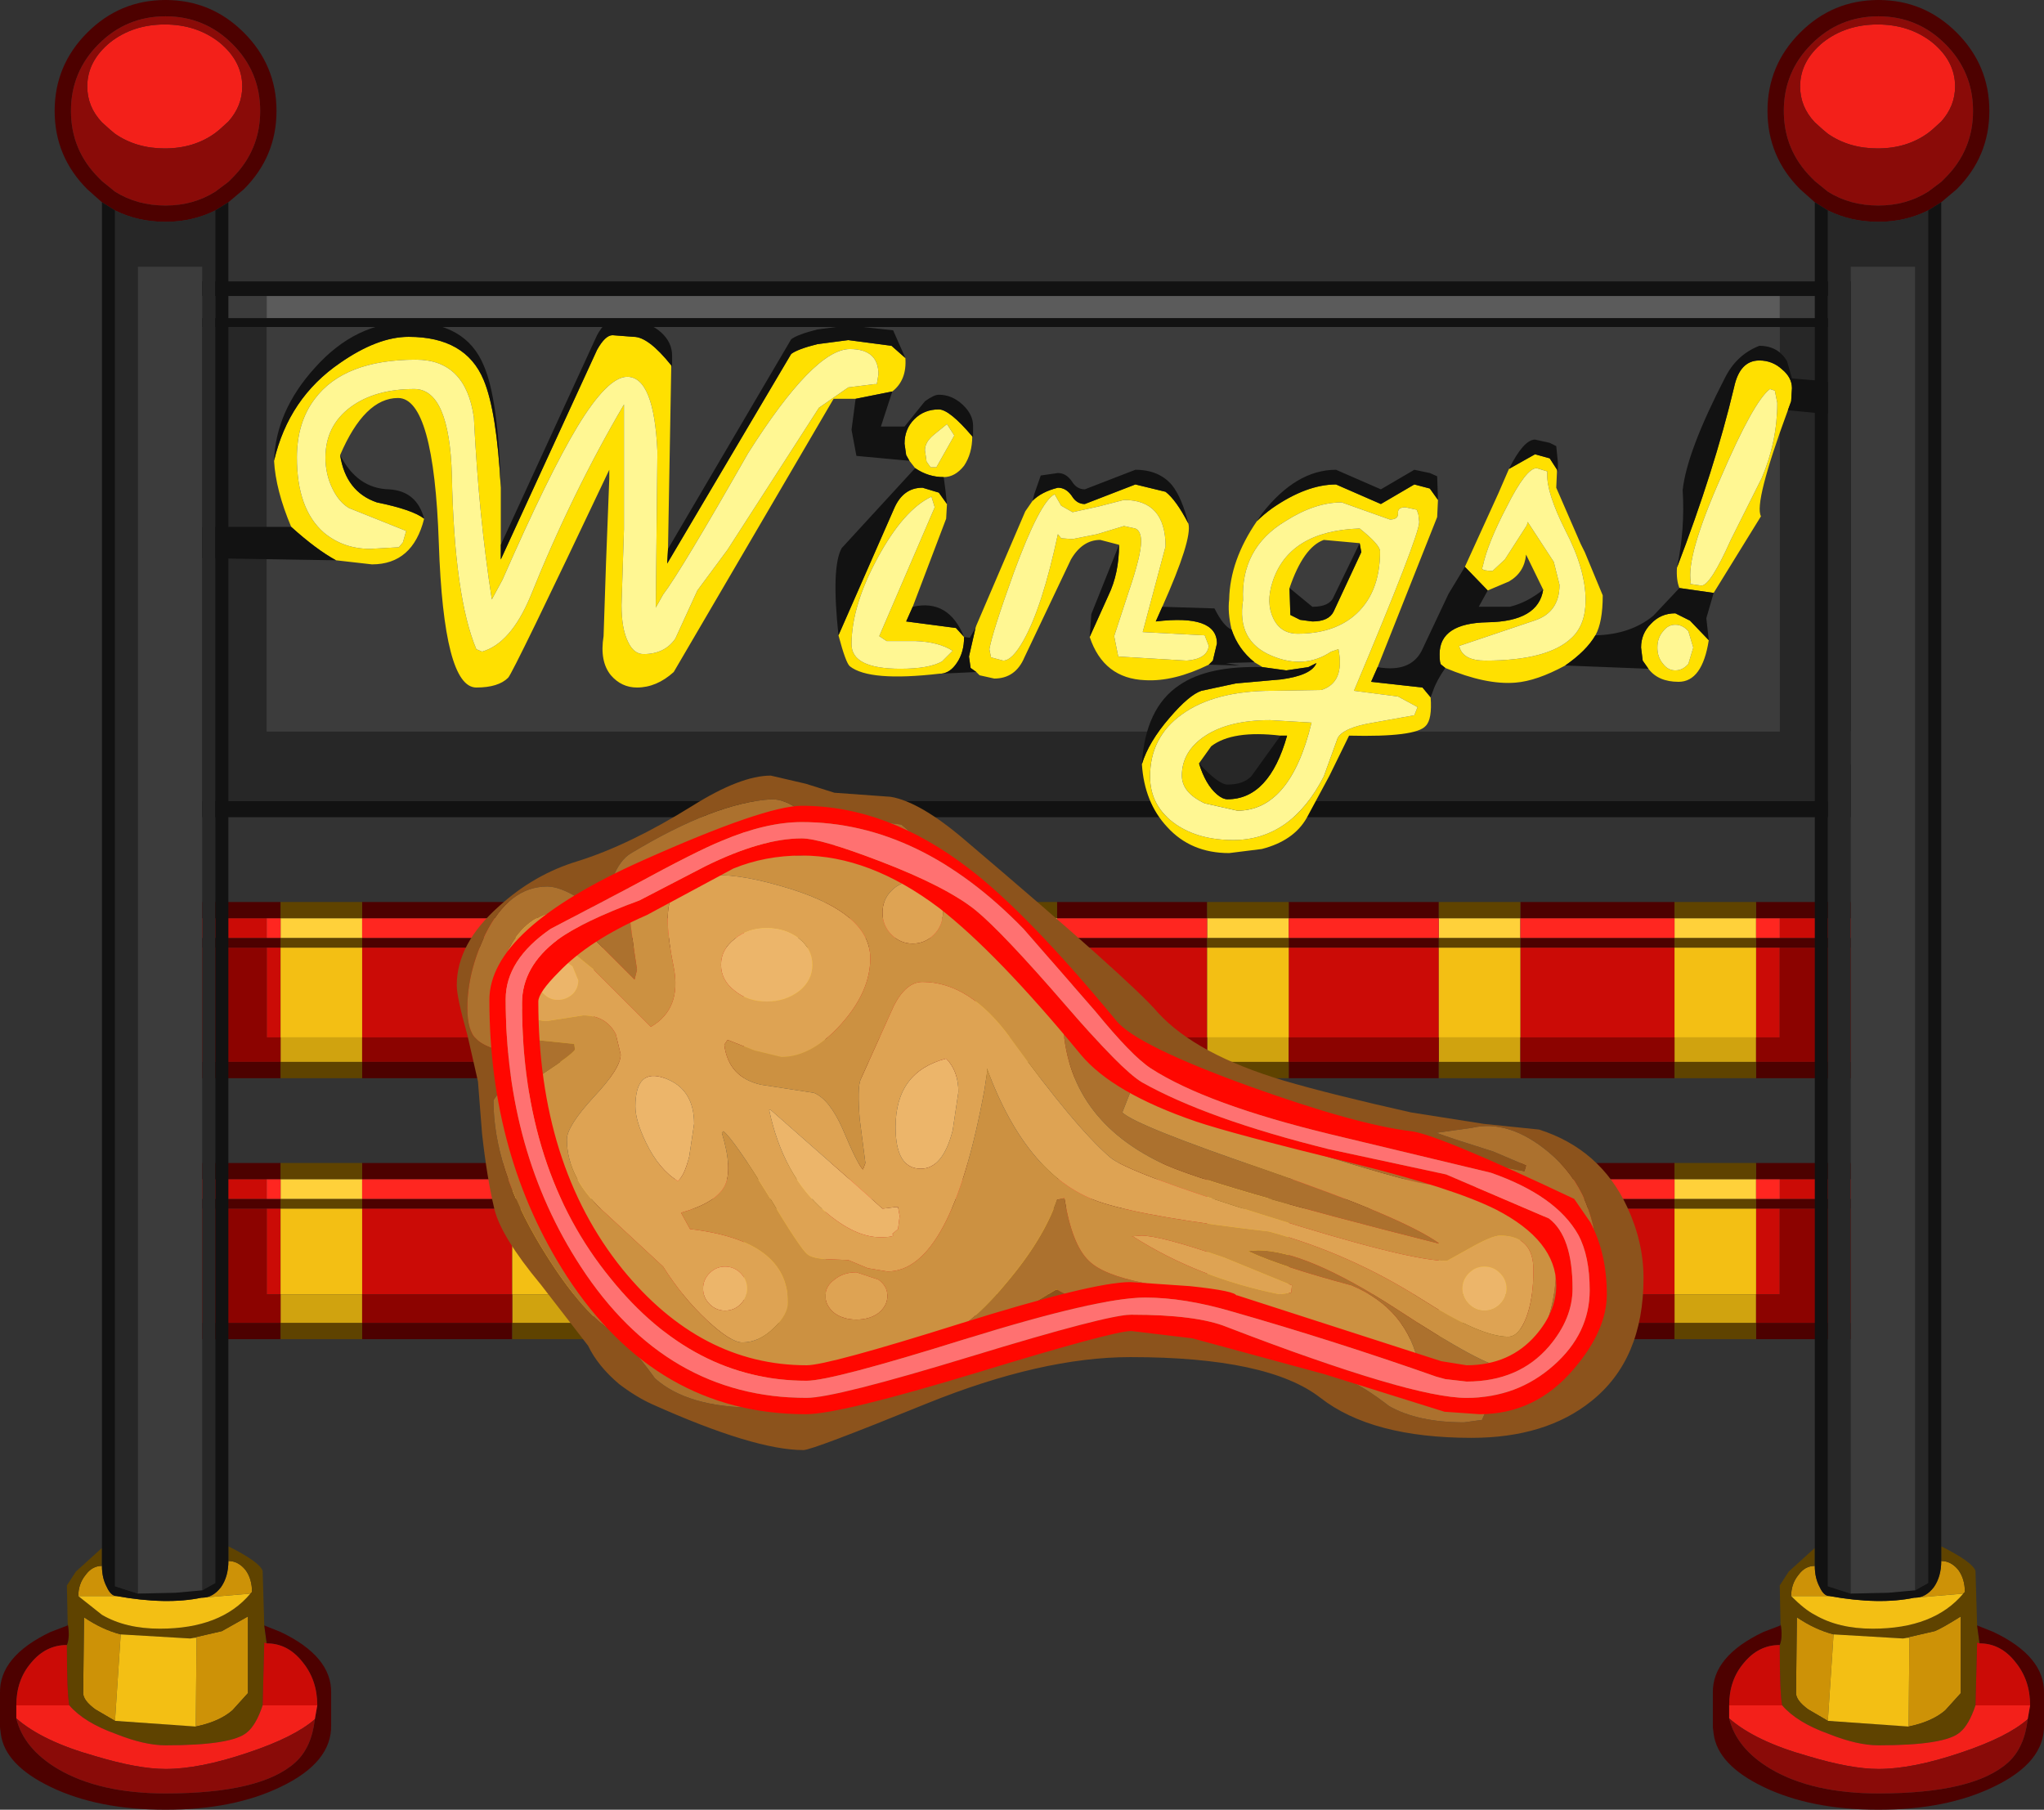 <?xml version="1.0" encoding="UTF-8" standalone="no"?>
<svg xmlns:ffdec="https://www.free-decompiler.com/flash" xmlns:xlink="http://www.w3.org/1999/xlink" ffdec:objectType="shape" height="110.95px" width="125.3px" xmlns="http://www.w3.org/2000/svg">
  <rect width="100%" height="100%" fill="#333333" stroke="none"/>
  <g transform="matrix(1.0, 0.0, 0.0, 1.0, 0.0, 110.9)">
    <path d="M50.6 -54.6 L50.6 -55.6 59.8 -55.6 59.8 -54.6 50.6 -54.6 M45.6 -55.6 L45.6 -54.6 36.4 -54.6 36.4 -55.6 45.6 -55.6 M50.6 -52.8 L50.6 -53.4 59.8 -53.4 59.8 -52.8 50.6 -52.8 M45.6 -53.4 L45.6 -52.8 36.4 -52.8 36.4 -53.4 45.6 -53.4 M64.8 -54.6 L64.8 -55.6 74.0 -55.6 74.0 -54.6 64.8 -54.6 M64.8 -52.8 L64.8 -53.4 74.0 -53.4 74.0 -52.8 64.8 -52.8 M79.0 -54.6 L79.0 -55.6 88.2 -55.6 88.2 -54.6 79.0 -54.6 M79.0 -52.8 L79.0 -53.4 88.2 -53.4 88.2 -52.8 79.0 -52.8 M93.2 -52.8 L93.2 -53.4 102.65 -53.4 102.65 -52.8 93.2 -52.8 M93.2 -54.6 L93.2 -55.6 102.65 -55.6 102.65 -54.6 93.2 -54.6 M16.35 -54.6 L11.1 -54.6 11.1 -53.4 16.35 -53.4 17.2 -53.4 17.2 -52.8 16.35 -52.8 11.1 -52.8 11.1 -45.8 17.2 -45.8 17.2 -44.8 11.1 -44.8 11.1 -39.6 17.2 -39.6 17.2 -38.6 16.35 -38.6 11.1 -38.6 11.1 -37.4 16.35 -37.4 17.2 -37.4 17.2 -36.8 16.35 -36.8 11.1 -36.8 11.1 -29.8 17.2 -29.8 17.2 -28.8 10.6 -28.8 Q10.4 -28.8 10.25 -28.95 L10.1 -29.3 10.1 -57.25 11.1 -57.25 11.1 -55.6 17.2 -55.6 17.2 -54.6 16.35 -54.6 M22.2 -54.6 L22.2 -55.6 31.4 -55.6 31.4 -54.6 22.2 -54.6 M22.2 -52.8 L22.2 -53.4 31.4 -53.4 31.4 -52.8 22.2 -52.8 M36.4 -44.8 L36.4 -45.8 45.6 -45.8 45.6 -44.8 36.4 -44.8 M31.4 -45.8 L31.4 -44.8 22.2 -44.8 22.2 -45.8 31.4 -45.8 M31.4 -38.6 L22.2 -38.6 22.2 -39.6 31.4 -39.6 31.4 -38.6 M22.2 -37.4 L31.4 -37.4 31.4 -36.8 22.2 -36.8 22.2 -37.4 M36.4 -38.6 L36.4 -39.6 45.6 -39.6 45.6 -38.6 36.4 -38.6 M22.2 -28.8 L22.2 -29.8 31.4 -29.8 31.4 -28.8 22.2 -28.8 M36.4 -36.8 L36.4 -37.4 45.6 -37.4 45.6 -36.8 36.4 -36.8 M36.4 -28.8 L36.4 -29.8 45.6 -29.8 45.6 -28.8 36.4 -28.8 M79.0 -44.8 L79.0 -45.8 88.2 -45.8 88.2 -44.8 79.0 -44.8 M74.0 -45.8 L74.0 -44.8 64.8 -44.8 64.8 -45.8 74.0 -45.8 M107.65 -52.8 L107.65 -53.4 109.1 -53.4 113.85 -53.4 113.85 -54.6 109.1 -54.6 107.65 -54.6 107.65 -55.6 113.85 -55.6 113.85 -57.25 114.85 -57.25 114.85 -29.3 114.7 -28.95 Q114.55 -28.8 114.35 -28.8 L107.65 -28.8 107.65 -29.8 113.85 -29.8 113.85 -36.8 109.1 -36.8 107.65 -36.8 107.65 -37.4 109.1 -37.4 113.85 -37.4 113.85 -38.6 109.1 -38.6 107.65 -38.6 107.65 -39.6 113.85 -39.6 113.85 -44.8 107.65 -44.8 107.65 -45.8 113.85 -45.8 113.85 -52.8 109.1 -52.8 107.65 -52.8 M74.0 -38.6 L64.8 -38.6 64.8 -39.6 74.0 -39.6 74.0 -38.6 M64.8 -37.4 L74.0 -37.4 74.0 -36.8 64.8 -36.8 64.8 -37.4 M79.0 -38.6 L79.0 -39.6 88.2 -39.6 88.2 -38.6 79.0 -38.6 M64.8 -28.8 L64.8 -29.8 74.0 -29.8 74.0 -28.8 64.8 -28.8 M79.0 -36.8 L79.0 -37.4 88.2 -37.4 88.2 -36.8 79.0 -36.8 M79.0 -28.8 L79.0 -29.8 88.2 -29.8 88.2 -28.8 79.0 -28.8 M59.8 -45.8 L59.8 -44.8 50.6 -44.8 50.6 -45.8 59.8 -45.8 M59.8 -39.6 L59.8 -38.6 50.6 -38.6 50.6 -39.6 59.8 -39.6 M50.6 -37.4 L59.8 -37.4 59.8 -36.8 50.6 -36.8 50.6 -37.4 M50.6 -29.8 L59.8 -29.8 59.8 -28.8 50.6 -28.8 50.6 -29.8 M102.65 -45.8 L102.65 -44.8 93.2 -44.8 93.2 -45.8 102.65 -45.8 M102.65 -39.6 L102.65 -38.6 93.2 -38.6 93.2 -39.6 102.65 -39.6 M102.65 -37.4 L102.65 -36.8 93.2 -36.8 93.2 -37.4 102.65 -37.4 M102.65 -29.8 L102.65 -28.8 93.2 -28.8 93.2 -29.8 102.65 -29.8" fill="#4d0100" fill-rule="evenodd" stroke="none"/>
    <path d="M50.6 -52.8 L59.8 -52.8 59.8 -47.3 50.6 -47.3 50.6 -52.8 M36.4 -52.8 L45.6 -52.8 45.6 -47.3 36.4 -47.3 36.4 -52.8 M79.0 -52.8 L88.2 -52.8 88.2 -47.3 79.0 -47.3 79.0 -52.8 M64.8 -52.8 L74.0 -52.8 74.0 -47.3 64.8 -47.3 64.8 -52.8 M16.35 -53.4 L11.1 -53.4 11.1 -54.6 16.35 -54.6 16.35 -53.4 M16.35 -36.8 L17.2 -36.8 17.2 -31.55 16.35 -31.55 16.35 -36.8 M16.35 -37.4 L11.1 -37.4 11.1 -38.6 16.35 -38.6 16.35 -37.4 M16.35 -52.8 L17.2 -52.8 17.2 -47.3 16.35 -47.3 16.35 -52.8 M22.2 -52.8 L31.4 -52.8 31.4 -47.3 22.2 -47.3 22.2 -52.8 M22.2 -36.8 L31.4 -36.8 31.4 -31.55 22.2 -31.55 22.2 -36.8 M36.4 -31.55 L36.4 -36.8 45.6 -36.8 45.6 -31.55 36.4 -31.55 M93.2 -47.3 L93.2 -52.8 102.65 -52.8 102.65 -47.3 93.2 -47.3 M64.8 -36.8 L74.0 -36.8 74.0 -31.55 64.8 -31.55 64.8 -36.8 M79.0 -31.55 L79.0 -36.8 88.2 -36.8 88.2 -31.55 79.0 -31.55 M50.6 -36.8 L59.8 -36.8 59.8 -31.55 50.6 -31.55 50.6 -36.8 M109.1 -53.4 L109.1 -54.6 113.85 -54.6 113.85 -53.4 109.1 -53.4 M107.65 -52.8 L109.1 -52.8 109.1 -47.3 107.65 -47.3 107.65 -52.8 M109.1 -38.6 L113.85 -38.6 113.85 -37.4 109.1 -37.4 109.1 -38.6 M107.65 -36.8 L109.1 -36.8 109.1 -31.55 107.65 -31.55 107.65 -36.8 M102.65 -36.8 L102.65 -31.55 93.2 -31.55 93.2 -36.8 102.65 -36.8" fill="#cb0b06" fill-rule="evenodd" stroke="none"/>
    <path d="M50.6 -55.6 L50.6 -54.6 45.6 -54.6 45.6 -55.6 50.6 -55.6 M59.8 -54.6 L59.8 -55.6 64.8 -55.6 64.8 -54.6 59.8 -54.6 M50.6 -53.4 L50.6 -52.8 45.6 -52.8 45.6 -53.4 50.6 -53.4 M59.8 -52.8 L59.8 -53.4 64.8 -53.4 64.8 -52.8 59.8 -52.8 M36.4 -53.4 L36.4 -52.8 31.4 -52.8 31.4 -53.4 36.4 -53.4 M74.0 -54.6 L74.0 -55.6 79.0 -55.6 79.0 -54.6 74.0 -54.6 M74.0 -52.8 L74.0 -53.4 79.0 -53.4 79.0 -52.8 74.0 -52.8 M88.2 -54.6 L88.2 -55.6 93.2 -55.6 93.2 -54.6 88.2 -54.6 M88.2 -52.8 L88.2 -53.4 93.2 -53.4 93.2 -52.8 88.2 -52.8 M74.0 -45.8 L79.0 -45.8 79.0 -44.8 74.0 -44.8 74.0 -45.8 M17.2 -54.6 L17.2 -55.6 22.2 -55.6 22.2 -54.6 17.2 -54.6 M17.2 -28.8 L17.2 -29.8 22.2 -29.8 22.2 -28.8 17.2 -28.8 M17.2 -36.8 L17.2 -37.4 22.2 -37.4 22.2 -36.8 17.2 -36.8 M17.2 -38.6 L17.2 -39.6 22.2 -39.6 22.2 -38.6 17.2 -38.6 M17.2 -44.8 L17.2 -45.8 22.2 -45.8 22.2 -44.8 17.2 -44.8 M17.2 -52.8 L17.2 -53.4 22.2 -53.4 22.2 -52.8 17.2 -52.8 M31.4 -54.6 L31.4 -55.6 36.4 -55.6 36.4 -54.6 31.4 -54.6 M45.6 -45.8 L50.6 -45.8 50.6 -44.8 45.6 -44.8 45.6 -45.8 M36.4 -45.8 L36.4 -44.8 31.4 -44.8 31.4 -45.8 36.4 -45.8 M31.4 -37.4 L36.4 -37.4 36.4 -36.8 31.4 -36.8 31.4 -37.4 M36.4 -38.6 L31.4 -38.6 31.4 -39.6 36.4 -39.6 36.4 -38.6 M31.4 -28.8 L31.4 -29.8 36.4 -29.8 36.4 -28.8 31.4 -28.8 M45.6 -28.8 L45.6 -29.8 50.6 -29.8 50.6 -28.8 45.6 -28.8 M102.65 -52.8 L102.65 -53.4 107.65 -53.4 107.65 -52.8 102.65 -52.8 M102.65 -54.6 L102.65 -55.6 107.65 -55.6 107.65 -54.6 102.65 -54.6 M88.2 -44.8 L88.2 -45.8 93.2 -45.8 93.2 -44.8 88.2 -44.8 M74.0 -37.4 L79.0 -37.4 79.0 -36.8 74.0 -36.8 74.0 -37.4 M79.0 -38.6 L74.0 -38.6 74.0 -39.6 79.0 -39.6 79.0 -38.6 M64.8 -39.6 L64.8 -38.6 59.8 -38.6 59.8 -39.6 64.8 -39.6 M59.8 -37.4 L64.8 -37.4 64.8 -36.8 59.8 -36.8 59.8 -37.4 M64.8 -45.8 L64.8 -44.8 59.8 -44.8 59.8 -45.8 64.8 -45.8 M64.8 -29.8 L64.8 -28.8 59.8 -28.8 59.8 -29.8 64.8 -29.8 M74.0 -28.8 L74.0 -29.8 79.0 -29.8 79.0 -28.8 74.0 -28.8 M88.2 -28.8 L88.2 -29.8 93.2 -29.8 93.2 -28.8 88.2 -28.8 M50.6 -39.6 L50.6 -38.6 45.6 -38.6 45.6 -39.6 50.6 -39.6 M45.6 -37.4 L50.6 -37.4 50.6 -36.8 45.6 -36.8 45.6 -37.4 M107.65 -45.8 L107.65 -44.8 102.65 -44.8 102.65 -45.8 107.65 -45.8 M107.65 -39.6 L107.65 -38.6 102.65 -38.6 102.65 -39.6 107.65 -39.6 M107.65 -37.4 L107.65 -36.8 102.65 -36.8 102.65 -37.4 107.65 -37.4 M107.65 -29.8 L107.65 -28.8 102.65 -28.8 102.65 -29.8 107.65 -29.8 M93.2 -39.6 L93.2 -38.6 88.2 -38.6 88.2 -39.6 93.2 -39.6 M93.2 -36.8 L88.2 -36.8 88.2 -37.4 93.2 -37.4 93.2 -36.8" fill="#5f4300" fill-rule="evenodd" stroke="none"/>
    <path d="M45.6 -52.8 L50.6 -52.8 50.6 -47.3 45.6 -47.3 45.6 -52.8 M74.0 -52.8 L79.0 -52.8 79.0 -47.3 74.0 -47.3 74.0 -52.8 M59.8 -52.8 L64.8 -52.8 64.8 -47.3 59.8 -47.3 59.8 -52.8 M88.2 -47.3 L88.2 -52.8 93.2 -52.8 93.2 -47.3 88.2 -47.3 M31.4 -52.8 L36.4 -52.8 36.4 -47.3 31.4 -47.3 31.4 -52.8 M17.2 -52.8 L22.2 -52.8 22.2 -47.3 17.2 -47.3 17.2 -52.8 M22.2 -31.55 L17.2 -31.55 17.2 -36.8 22.2 -36.8 22.2 -31.55 M31.4 -31.55 L31.4 -36.8 36.4 -36.8 36.4 -31.55 31.4 -31.55 M45.6 -31.55 L45.6 -36.8 50.6 -36.8 50.6 -31.55 45.6 -31.55 M102.65 -47.3 L102.65 -52.8 107.65 -52.8 107.65 -47.3 102.65 -47.3 M64.8 -31.55 L59.8 -31.55 59.8 -36.8 64.8 -36.8 64.8 -31.55 M74.0 -31.55 L74.0 -36.8 79.0 -36.8 79.0 -31.55 74.0 -31.55 M88.2 -31.55 L88.2 -36.8 93.2 -36.8 93.2 -31.55 88.2 -31.55 M102.65 -36.8 L107.65 -36.8 107.65 -31.55 102.65 -31.55 102.65 -36.8" fill="#f3bf14" fill-rule="evenodd" stroke="none"/>
    <path d="M45.6 -47.3 L50.6 -47.3 50.6 -45.8 45.6 -45.8 45.6 -47.3 M74.0 -47.3 L79.0 -47.3 79.0 -45.8 74.0 -45.8 74.0 -47.3 M36.4 -47.3 L36.4 -45.8 31.4 -45.8 31.4 -47.3 36.4 -47.3 M22.2 -47.3 L22.2 -45.8 17.2 -45.8 17.2 -47.3 22.2 -47.3 M22.2 -31.55 L22.2 -29.8 17.2 -29.8 17.2 -31.55 22.2 -31.55 M36.4 -31.55 L36.4 -29.8 31.4 -29.8 31.4 -31.55 36.4 -31.55 M88.2 -45.8 L88.2 -47.3 93.2 -47.3 93.2 -45.8 88.2 -45.8 M64.8 -47.3 L64.8 -45.8 59.8 -45.8 59.8 -47.3 64.8 -47.3 M64.8 -31.55 L64.8 -29.8 59.8 -29.8 59.8 -31.55 64.8 -31.55 M79.0 -31.55 L79.0 -29.8 74.0 -29.8 74.0 -31.55 79.0 -31.55 M50.6 -31.55 L50.6 -29.8 45.6 -29.8 45.6 -31.55 50.6 -31.55 M107.65 -47.3 L107.65 -45.8 102.65 -45.8 102.65 -47.3 107.65 -47.3 M102.65 -31.55 L107.65 -31.55 107.65 -29.8 102.65 -29.8 102.65 -31.55 M93.2 -31.55 L93.2 -29.8 88.2 -29.8 88.2 -31.55 93.2 -31.55" fill="#d0a30f" fill-rule="evenodd" stroke="none"/>
    <path d="M16.35 -92.75 L11.1 -92.75 11.1 -91.4 16.35 -91.4 109.1 -91.4 113.35 -91.4 113.35 -92.75 109.1 -92.75 16.35 -92.75 M16.35 -90.85 L11.1 -90.85 11.1 -66.05 10.1 -66.05 10.1 -93.15 10.25 -93.5 10.6 -93.65 113.85 -93.65 114.2 -93.5 114.35 -93.15 114.35 -66.05 113.35 -66.05 113.35 -90.85 109.1 -90.85 16.35 -90.85 M10.1 -64.05 L11.1 -64.05 11.1 -61.8 113.35 -61.8 113.35 -64.05 114.35 -64.05 114.35 -63.6 114.7 -63.45 114.85 -63.1 114.85 -61.85 114.35 -61.85 114.35 -61.8 114.7 -61.65 114.85 -61.3 114.85 -60.05 113.85 -60.05 113.85 -60.8 11.1 -60.8 11.1 -60.05 10.1 -60.05 10.1 -64.05" fill="#121212" fill-rule="evenodd" stroke="none"/>
    <path d="M10.1 -66.05 L11.1 -66.05 11.1 -90.85 16.35 -90.85 16.35 -66.05 109.1 -66.05 109.1 -90.85 113.35 -90.85 113.35 -66.05 114.35 -66.05 114.35 -64.05 113.35 -64.05 113.35 -61.8 11.1 -61.8 11.1 -64.05 10.1 -64.05 10.1 -66.05" fill="#272727" fill-rule="evenodd" stroke="none"/>
    <path d="M64.8 -47.3 L74.0 -47.3 74.0 -45.8 64.8 -45.8 64.8 -47.3 M79.0 -45.8 L79.0 -47.3 88.2 -47.3 88.2 -45.8 79.0 -45.8 M17.2 -29.8 L11.1 -29.8 11.1 -36.8 16.35 -36.8 16.35 -31.55 17.2 -31.55 17.2 -29.8 M17.2 -45.8 L11.1 -45.8 11.1 -52.8 16.35 -52.8 16.35 -47.3 17.2 -47.3 17.2 -45.8 M36.4 -47.3 L45.6 -47.3 45.6 -45.8 36.4 -45.8 36.4 -47.3 M50.6 -45.8 L50.6 -47.3 59.8 -47.3 59.8 -45.8 50.6 -45.8 M22.2 -47.3 L31.4 -47.3 31.4 -45.8 22.2 -45.8 22.2 -47.3 M31.4 -29.8 L22.2 -29.8 22.2 -31.55 31.4 -31.55 31.4 -29.8 M36.4 -31.55 L45.6 -31.55 45.6 -29.8 36.4 -29.8 36.4 -31.55 M93.2 -45.8 L93.2 -47.3 102.65 -47.3 102.65 -45.8 93.2 -45.8 M74.0 -29.8 L64.8 -29.8 64.8 -31.55 74.0 -31.55 74.0 -29.8 M59.8 -31.55 L59.8 -29.8 50.6 -29.8 50.6 -31.55 59.8 -31.55 M79.0 -31.55 L88.2 -31.55 88.2 -29.8 79.0 -29.8 79.0 -31.55 M109.1 -52.8 L113.85 -52.8 113.85 -45.8 107.65 -45.8 107.65 -47.3 109.1 -47.3 109.1 -52.8 M109.1 -36.8 L113.85 -36.8 113.85 -29.8 107.65 -29.8 107.65 -31.55 109.1 -31.55 109.1 -36.8 M102.65 -31.55 L102.65 -29.8 93.2 -29.8 93.2 -31.55 102.65 -31.55" fill="#8c0300" fill-rule="evenodd" stroke="none"/>
    <path d="M16.35 -91.4 L11.1 -91.4 11.1 -92.75 16.35 -92.75 16.35 -91.4 M109.1 -92.75 L113.35 -92.75 113.35 -91.4 109.1 -91.4 109.1 -92.75 M16.35 -90.85 L109.1 -90.85 109.1 -66.05 16.35 -66.05 16.35 -90.85" fill="#3c3c3c" fill-rule="evenodd" stroke="none"/>
    <path d="M16.35 -92.75 L109.1 -92.75 109.1 -91.4 16.35 -91.4 16.35 -92.75" fill="#5b5b5b" fill-rule="evenodd" stroke="none"/>
    <path d="M45.6 -54.6 L50.6 -54.6 50.6 -53.4 45.6 -53.4 45.6 -54.6 M59.8 -53.4 L59.8 -54.6 64.8 -54.6 64.8 -53.4 59.8 -53.4 M74.0 -53.4 L74.0 -54.6 79.0 -54.6 79.0 -53.4 74.0 -53.4 M93.2 -53.4 L88.2 -53.4 88.2 -54.6 93.2 -54.6 93.2 -53.4 M17.2 -53.4 L17.2 -54.6 22.2 -54.6 22.2 -53.4 17.2 -53.4 M31.4 -53.4 L31.4 -54.6 36.4 -54.6 36.4 -53.4 31.4 -53.4 M31.4 -37.4 L31.4 -38.6 36.4 -38.6 36.4 -37.4 31.4 -37.4 M22.2 -38.6 L22.2 -37.4 17.2 -37.4 17.2 -38.6 22.2 -38.6 M45.6 -37.4 L45.6 -38.6 50.6 -38.6 50.6 -37.4 45.6 -37.4 M107.65 -53.4 L102.65 -53.4 102.65 -54.6 107.65 -54.6 107.65 -53.4 M74.0 -37.4 L74.0 -38.6 79.0 -38.6 79.0 -37.4 74.0 -37.4 M64.8 -38.6 L64.8 -37.4 59.8 -37.4 59.8 -38.6 64.8 -38.6 M88.2 -37.4 L88.2 -38.6 93.2 -38.6 93.2 -37.4 88.2 -37.4 M102.65 -38.6 L107.65 -38.6 107.65 -37.4 102.65 -37.4 102.65 -38.6" fill="#ffd13a" fill-rule="evenodd" stroke="none"/>
    <path d="M50.6 -54.6 L59.8 -54.6 59.8 -53.4 50.6 -53.4 50.6 -54.6 M45.6 -54.6 L45.6 -53.4 36.4 -53.4 36.4 -54.6 45.6 -54.6 M64.8 -53.4 L64.8 -54.6 74.0 -54.6 74.0 -53.4 64.8 -53.4 M79.0 -53.4 L79.0 -54.6 88.2 -54.6 88.2 -53.4 79.0 -53.4 M16.35 -54.6 L17.2 -54.6 17.2 -53.4 16.35 -53.4 16.35 -54.6 M17.2 -37.4 L16.35 -37.4 16.35 -38.6 17.2 -38.6 17.2 -37.4 M22.2 -53.4 L22.2 -54.6 31.4 -54.6 31.4 -53.4 22.2 -53.4 M31.4 -38.6 L31.4 -37.4 22.2 -37.4 22.2 -38.6 31.4 -38.6 M36.4 -37.4 L36.4 -38.6 45.6 -38.6 45.6 -37.4 36.4 -37.4 M102.65 -53.4 L93.2 -53.4 93.2 -54.6 102.65 -54.6 102.65 -53.4 M74.0 -38.6 L74.0 -37.4 64.8 -37.4 64.8 -38.6 74.0 -38.6 M79.0 -37.4 L79.0 -38.6 88.2 -38.6 88.2 -37.4 79.0 -37.4 M59.8 -38.6 L59.8 -37.4 50.6 -37.4 50.6 -38.6 59.8 -38.6 M107.65 -54.6 L109.1 -54.6 109.1 -53.4 107.65 -53.4 107.65 -54.6 M107.65 -38.6 L109.1 -38.6 109.1 -37.4 107.65 -37.4 107.65 -38.6 M102.65 -38.6 L102.65 -37.4 93.2 -37.4 93.2 -38.6 102.65 -38.6" fill="#ff2620" fill-rule="evenodd" stroke="none"/>
    <path d="M54.6 -62.05 Q56.4 -61.75 59.15 -59.4 69.4 -50.7 71.0 -48.8 73.35 -46.25 78.7 -44.65 81.6 -43.8 86.5 -42.7 L90.95 -42.0 94.35 -41.65 Q98.1 -40.45 99.75 -36.9 100.75 -34.75 100.75 -32.55 100.75 -27.55 97.55 -25.0 94.75 -22.75 90.2 -22.75 84.1 -22.75 80.95 -25.2 77.75 -27.7 69.3 -27.7 63.85 -27.7 56.8 -24.85 49.8 -22.0 49.25 -22.0 46.25 -22.0 40.0 -24.8 39.0 -25.25 37.95 -26.05 36.65 -27.15 36.05 -28.4 L33.15 -32.15 Q30.7 -35.1 30.3 -36.8 29.85 -38.7 29.55 -41.4 L29.3 -44.6 28.65 -47.45 Q28.0 -49.75 28.0 -50.5 28.0 -53.05 30.6 -55.35 32.75 -57.3 35.4 -58.1 38.6 -59.1 42.45 -61.5 45.4 -63.35 47.25 -63.35 L49.4 -62.85 51.15 -62.3 54.6 -62.05 M51.65 -60.8 Q49.65 -60.8 48.85 -61.35 48.05 -61.9 47.3 -61.9 43.85 -61.7 38.7 -58.6 38.0 -58.2 37.55 -57.05 37.2 -56.1 37.25 -55.35 L36.7 -55.05 35.45 -55.85 Q34.3 -56.55 33.55 -56.55 31.2 -56.55 29.75 -53.6 28.65 -51.3 28.65 -49.1 28.65 -47.7 29.2 -47.2 29.7 -46.65 31.55 -46.25 31.8 -46.85 31.8 -45.85 L31.05 -44.6 30.25 -43.45 Q30.25 -39.3 33.15 -34.5 35.55 -30.55 37.55 -29.25 38.6 -28.55 40.15 -26.4 42.15 -24.6 46.35 -24.6 47.4 -24.6 48.6 -25.35 50.0 -26.2 53.1 -26.5 55.4 -26.7 60.3 -29.3 62.7 -30.6 64.75 -31.85 L66.75 -30.8 66.6 -31.65 66.35 -31.7 66.85 -31.75 67.7 -31.55 Q67.7 -31.1 68.0 -30.85 69.7 -29.5 80.75 -27.65 L86.2 -26.95 Q87.3 -26.8 87.6 -25.85 L87.6 -25.8 82.6 -26.3 Q83.6 -25.9 85.15 -24.7 86.9 -23.7 89.75 -23.7 L90.85 -23.85 91.15 -24.55 90.55 -25.45 89.95 -26.0 Q92.6 -24.75 95.2 -26.8 97.95 -28.95 97.95 -33.05 97.95 -37.75 94.95 -40.25 92.5 -42.3 90.2 -41.75 L88.05 -41.45 Q89.0 -41.1 91.55 -40.3 L93.55 -39.45 93.45 -39.1 Q91.85 -39.3 84.4 -41.35 L76.1 -43.8 Q75.4 -44.05 73.75 -45.15 L71.9 -46.15 Q70.1 -45.7 67.8 -46.15 67.2 -46.25 66.25 -49.2 65.3 -52.05 64.5 -52.05 62.95 -52.05 61.5 -53.9 L57.6 -58.35 55.25 -60.35 51.65 -60.8" fill="#8c531c" fill-rule="evenodd" stroke="none"/>
    <path d="M47.1 -59.3 Q46.15 -59.95 45.4 -59.95 43.4 -59.95 40.95 -58.5 38.9 -57.3 38.55 -56.5 38.35 -56.0 39.05 -51.45 L38.9 -50.85 34.7 -55.05 Q32.7 -55.05 31.5 -53.25 30.25 -51.4 30.25 -48.3 30.25 -47.6 31.3 -47.3 L35.2 -46.9 35.25 -46.55 Q35.0 -46.2 33.4 -45.15 32.25 -44.4 32.25 -42.85 32.25 -39.65 37.55 -32.9 42.85 -26.25 45.1 -26.25 47.5 -26.25 56.9 -28.6 59.1 -29.1 61.65 -32.2 63.95 -34.9 64.8 -37.35 L65.25 -37.45 Q65.7 -34.6 66.75 -33.6 67.6 -32.75 70.1 -32.25 80.0 -30.25 87.0 -27.1 86.3 -30.65 82.85 -32.1 78.55 -33.25 76.6 -34.15 L76.5 -34.2 77.1 -34.25 Q80.05 -34.25 85.6 -30.65 91.1 -27.05 92.3 -27.05 93.2 -27.05 94.15 -28.5 95.4 -30.4 95.4 -33.5 95.4 -37.05 92.25 -38.0 L87.6 -38.3 Q86.85 -38.3 81.0 -40.1 74.15 -42.25 69.45 -44.35 L68.8 -42.7 Q69.6 -41.9 77.65 -39.15 86.05 -36.25 88.25 -34.65 73.95 -38.25 71.1 -39.65 65.15 -42.55 65.15 -48.75 65.15 -49.35 62.5 -51.75 59.5 -54.5 58.7 -56.05 L56.1 -58.2 Q53.75 -59.75 53.15 -59.75 52.35 -59.75 50.95 -59.0 49.65 -58.3 48.5 -58.5 48.15 -58.55 47.1 -59.3 M51.65 -60.8 L55.25 -60.35 57.6 -58.35 61.5 -53.9 Q62.95 -52.05 64.5 -52.05 65.3 -52.05 66.25 -49.2 67.2 -46.25 67.8 -46.15 70.1 -45.7 71.9 -46.15 L73.75 -45.15 Q75.4 -44.05 76.1 -43.8 L84.4 -41.35 Q91.85 -39.3 93.45 -39.1 L93.55 -39.45 91.55 -40.3 Q89.0 -41.1 88.05 -41.45 L90.2 -41.75 Q92.5 -42.3 94.95 -40.25 97.95 -37.75 97.95 -33.05 97.95 -28.95 95.2 -26.8 92.6 -24.75 89.95 -26.0 L90.55 -25.45 91.15 -24.55 90.85 -23.85 89.75 -23.7 Q86.9 -23.7 85.15 -24.7 83.6 -25.9 82.6 -26.3 L87.6 -25.8 87.6 -25.85 Q87.3 -26.8 86.2 -26.95 L80.75 -27.65 Q69.7 -29.5 68.0 -30.85 67.7 -31.1 67.7 -31.55 L66.85 -31.75 66.35 -31.7 66.6 -31.65 66.75 -30.8 64.75 -31.85 Q62.7 -30.6 60.3 -29.3 55.4 -26.7 53.1 -26.5 50.0 -26.2 48.6 -25.35 47.4 -24.6 46.35 -24.6 42.15 -24.6 40.15 -26.4 38.6 -28.55 37.55 -29.25 35.55 -30.55 33.15 -34.5 30.25 -39.3 30.25 -43.45 L31.05 -44.6 31.8 -45.85 Q31.8 -46.85 31.55 -46.25 29.7 -46.65 29.2 -47.2 28.65 -47.7 28.65 -49.1 28.65 -51.3 29.75 -53.6 31.2 -56.55 33.55 -56.55 34.3 -56.55 35.45 -55.85 L36.7 -55.05 37.25 -55.35 Q37.2 -56.1 37.55 -57.05 38.0 -58.2 38.7 -58.6 43.85 -61.7 47.3 -61.9 48.05 -61.9 48.85 -61.35 49.65 -60.8 51.65 -60.8" fill="#ac712e" fill-rule="evenodd" stroke="none"/>
    <path d="M47.1 -59.3 Q48.15 -58.55 48.5 -58.5 49.65 -58.3 50.95 -59.0 52.35 -59.75 53.15 -59.75 53.75 -59.75 56.1 -58.2 L58.7 -56.05 Q59.5 -54.5 62.5 -51.75 65.15 -49.35 65.15 -48.75 65.15 -42.55 71.1 -39.65 73.95 -38.25 88.25 -34.65 86.05 -36.25 77.65 -39.15 69.6 -41.9 68.8 -42.7 L69.45 -44.35 Q74.15 -42.25 81.0 -40.1 86.85 -38.3 87.6 -38.3 L92.25 -38.0 Q95.4 -37.05 95.4 -33.5 95.4 -30.4 94.15 -28.5 93.2 -27.05 92.3 -27.05 91.1 -27.05 85.6 -30.65 80.05 -34.25 77.1 -34.25 L76.5 -34.2 76.6 -34.15 Q78.55 -33.25 82.85 -32.1 86.3 -30.65 87.0 -27.1 80.0 -30.25 70.1 -32.25 67.6 -32.75 66.75 -33.6 65.7 -34.6 65.25 -37.45 L64.8 -37.35 Q63.95 -34.9 61.65 -32.2 59.1 -29.1 56.9 -28.6 47.5 -26.25 45.1 -26.25 42.85 -26.25 37.55 -32.9 32.25 -39.65 32.25 -42.85 32.25 -44.4 33.4 -45.15 35.0 -46.2 35.25 -46.55 L35.2 -46.9 31.3 -47.3 Q30.25 -47.6 30.25 -48.3 30.25 -51.4 31.5 -53.25 32.7 -55.05 34.7 -55.05 L38.9 -50.85 39.05 -51.45 Q38.35 -56.0 38.55 -56.5 38.9 -57.3 40.95 -58.5 43.4 -59.95 45.4 -59.95 46.15 -59.95 47.1 -59.3 M41.15 -55.85 Q40.65 -54.8 41.3 -51.6 41.8 -49.05 39.9 -47.95 L36.35 -51.5 33.95 -53.45 Q33.35 -53.45 32.7 -52.95 31.65 -52.2 31.65 -50.5 31.65 -48.4 33.5 -48.3 L35.75 -48.65 Q37.15 -48.65 37.75 -47.5 L38.05 -46.25 Q38.05 -45.4 36.4 -43.65 34.75 -41.85 34.75 -41.05 34.75 -38.6 37.2 -36.45 L40.65 -33.25 Q41.85 -31.35 43.35 -29.95 44.8 -28.6 45.5 -28.6 46.55 -28.6 47.45 -29.5 48.3 -30.3 48.3 -31.05 48.3 -34.85 42.3 -35.55 L41.75 -36.55 Q43.85 -37.15 44.4 -38.15 44.95 -39.15 44.25 -41.45 L44.35 -41.55 Q45.0 -41.0 47.05 -37.7 49.05 -34.35 49.5 -34.0 49.8 -33.75 50.75 -33.7 L52.0 -33.65 53.2 -33.15 54.4 -32.95 Q58.3 -32.95 60.35 -44.1 L60.5 -45.1 60.5 -45.4 Q63.0 -38.6 67.6 -37.15 70.45 -36.25 77.8 -35.4 82.75 -34.05 87.15 -31.25 90.75 -28.95 92.45 -28.95 93.1 -28.95 93.55 -30.1 94.0 -31.25 94.0 -33.05 94.0 -35.15 91.95 -35.15 91.45 -35.15 90.05 -34.35 L88.7 -33.6 Q86.35 -33.6 77.65 -36.35 69.15 -39.0 68.05 -39.95 65.9 -41.8 61.95 -47.25 59.45 -50.7 56.55 -50.7 55.55 -50.7 54.8 -49.25 L52.75 -44.7 Q52.55 -44.2 52.7 -42.3 L53.05 -39.6 52.9 -39.2 Q52.55 -39.55 51.65 -41.7 50.85 -43.5 49.9 -43.9 L46.65 -44.4 Q44.65 -44.85 44.4 -46.85 L44.6 -47.15 46.25 -46.5 47.9 -46.1 Q49.75 -46.1 51.55 -48.1 53.35 -50.1 53.35 -52.15 53.35 -55.05 47.8 -56.6 42.25 -58.2 41.15 -55.85 M57.25 -56.3 Q56.7 -56.85 55.95 -56.85 55.2 -56.85 54.65 -56.3 54.1 -55.75 54.1 -54.95 54.1 -54.15 54.65 -53.6 55.2 -53.05 55.95 -53.05 56.7 -53.05 57.25 -53.6 57.8 -54.15 57.8 -54.95 57.8 -55.75 57.25 -56.3 M69.95 -35.15 L69.35 -35.1 69.45 -35.1 Q73.45 -32.55 78.45 -31.55 L79.15 -31.65 79.2 -32.1 75.05 -33.8 Q71.15 -35.15 69.95 -35.15 M52.5 -32.9 Q51.7 -32.9 51.15 -32.45 50.6 -32.05 50.6 -31.45 50.6 -30.85 51.15 -30.4 51.7 -30.0 52.5 -30.0 53.3 -30.0 53.85 -30.4 54.4 -30.85 54.4 -31.45 54.4 -32.05 53.85 -32.45 L52.5 -32.9" fill="#cc9141" fill-rule="evenodd" stroke="none"/>
    <path d="M45.05 -50.15 Q45.85 -49.5 47.0 -49.5 48.15 -49.5 49.0 -50.15 49.8 -50.8 49.8 -51.75 49.8 -52.7 49.0 -53.35 48.15 -54.0 47.0 -54.0 45.85 -54.0 45.05 -53.35 44.2 -52.7 44.2 -51.75 44.2 -50.8 45.05 -50.15 M41.15 -55.85 Q42.25 -58.2 47.8 -56.6 53.35 -55.05 53.35 -52.15 53.35 -50.1 51.55 -48.1 49.75 -46.1 47.9 -46.1 L46.25 -46.5 44.6 -47.15 44.4 -46.85 Q44.65 -44.85 46.65 -44.4 L49.9 -43.9 Q50.85 -43.5 51.65 -41.7 52.55 -39.55 52.9 -39.2 L53.05 -39.6 52.7 -42.3 Q52.55 -44.2 52.75 -44.7 L54.8 -49.25 Q55.55 -50.7 56.55 -50.7 59.45 -50.7 61.95 -47.25 65.9 -41.8 68.05 -39.95 69.15 -39.0 77.65 -36.35 86.35 -33.6 88.7 -33.6 L90.05 -34.35 Q91.45 -35.15 91.95 -35.15 94.0 -35.15 94.0 -33.05 94.0 -31.25 93.55 -30.1 93.1 -28.95 92.45 -28.95 90.75 -28.95 87.15 -31.25 82.75 -34.05 77.8 -35.4 70.45 -36.25 67.6 -37.15 63.0 -38.6 60.5 -45.4 L60.5 -45.1 60.35 -44.1 Q58.3 -32.95 54.4 -32.95 L53.2 -33.15 52.0 -33.65 50.75 -33.7 Q49.8 -33.75 49.5 -34.0 49.05 -34.35 47.05 -37.7 45.0 -41.0 44.35 -41.55 L44.25 -41.45 Q44.95 -39.15 44.4 -38.15 43.85 -37.15 41.75 -36.55 L42.3 -35.55 Q48.3 -34.85 48.3 -31.05 48.3 -30.3 47.45 -29.5 46.55 -28.6 45.5 -28.6 44.8 -28.6 43.35 -29.95 41.85 -31.35 40.65 -33.25 L37.2 -36.45 Q34.75 -38.6 34.75 -41.05 34.75 -41.85 36.4 -43.65 38.05 -45.4 38.05 -46.25 L37.75 -47.5 Q37.15 -48.65 35.75 -48.65 L33.5 -48.3 Q31.65 -48.4 31.65 -50.5 31.65 -52.2 32.7 -52.95 33.35 -53.45 33.95 -53.45 L36.35 -51.5 39.9 -47.95 Q41.8 -49.05 41.3 -51.6 40.65 -54.8 41.15 -55.85 M57.25 -56.3 Q57.8 -55.75 57.8 -54.95 57.8 -54.15 57.25 -53.6 56.7 -53.05 55.95 -53.05 55.2 -53.05 54.65 -53.6 54.1 -54.15 54.1 -54.95 54.1 -55.75 54.65 -56.3 55.2 -56.85 55.95 -56.85 56.7 -56.85 57.25 -56.3 M33.35 -49.95 Q33.7 -49.6 34.2 -49.6 34.7 -49.6 35.1 -49.95 35.45 -50.3 35.45 -50.8 L35.1 -51.65 Q34.7 -52.0 34.2 -52.0 33.7 -52.0 33.35 -51.65 32.95 -51.3 32.95 -50.8 32.95 -50.3 33.35 -49.95 M39.6 -40.85 Q40.4 -39.2 41.55 -38.5 41.95 -38.8 42.25 -40.0 L42.55 -42.0 Q42.55 -44.15 40.75 -44.8 38.95 -45.45 38.95 -43.05 38.95 -42.2 39.6 -40.85 M69.95 -35.15 Q71.15 -35.15 75.05 -33.8 L79.2 -32.1 79.15 -31.65 78.45 -31.55 Q73.45 -32.55 69.45 -35.1 L69.35 -35.1 69.95 -35.15 M58.0 -46.0 Q54.9 -45.2 54.9 -41.8 54.9 -39.25 56.45 -39.25 57.8 -39.25 58.4 -41.6 L58.75 -43.95 Q58.75 -45.25 58.0 -46.0 M47.15 -42.85 Q48.0 -38.85 50.55 -36.65 52.4 -35.05 53.95 -35.05 54.95 -35.05 54.7 -35.25 L55.05 -35.55 55.15 -36.35 55.05 -36.9 54.9 -36.9 54.1 -36.8 52.25 -38.45 47.25 -42.85 47.15 -42.85 M44.45 -33.25 Q43.9 -33.25 43.5 -32.85 43.1 -32.45 43.1 -31.9 43.1 -31.35 43.5 -30.95 43.9 -30.55 44.45 -30.55 45.0 -30.55 45.4 -30.95 45.8 -31.35 45.8 -31.9 45.8 -32.45 45.4 -32.85 45.0 -33.25 44.45 -33.25 M52.5 -32.9 L53.85 -32.45 Q54.4 -32.05 54.4 -31.45 54.4 -30.85 53.85 -30.4 53.3 -30.0 52.5 -30.0 51.7 -30.0 51.15 -30.4 50.6 -30.85 50.6 -31.45 50.6 -32.05 51.15 -32.45 51.7 -32.9 52.5 -32.9 M90.05 -32.85 Q89.65 -32.45 89.65 -31.9 89.65 -31.35 90.05 -30.95 90.45 -30.55 91.0 -30.55 91.55 -30.55 91.95 -30.95 92.35 -31.35 92.35 -31.9 92.35 -32.45 91.95 -32.85 91.55 -33.25 91.0 -33.25 90.45 -33.25 90.05 -32.85" fill="#dea353" fill-rule="evenodd" stroke="none"/>
    <path d="M45.05 -50.15 Q44.2 -50.8 44.2 -51.75 44.2 -52.7 45.05 -53.35 45.85 -54.0 47.0 -54.0 48.15 -54.0 49.0 -53.35 49.8 -52.7 49.8 -51.75 49.8 -50.8 49.0 -50.15 48.15 -49.5 47.0 -49.5 45.85 -49.5 45.05 -50.15 M39.6 -40.85 Q38.95 -42.2 38.95 -43.05 38.95 -45.45 40.75 -44.8 42.55 -44.15 42.55 -42.0 L42.25 -40.0 Q41.95 -38.8 41.55 -38.5 40.4 -39.2 39.6 -40.85 M33.35 -49.95 Q32.95 -50.3 32.95 -50.8 32.95 -51.3 33.35 -51.65 33.7 -52.0 34.2 -52.0 34.7 -52.0 35.1 -51.65 L35.45 -50.8 Q35.45 -50.3 35.1 -49.95 34.7 -49.6 34.2 -49.6 33.7 -49.6 33.35 -49.95 M44.45 -33.25 Q45.0 -33.25 45.4 -32.85 45.8 -32.45 45.8 -31.9 45.8 -31.35 45.4 -30.95 45.0 -30.55 44.45 -30.55 43.9 -30.55 43.5 -30.95 43.1 -31.35 43.1 -31.9 43.1 -32.45 43.5 -32.85 43.9 -33.25 44.45 -33.25 M47.15 -42.85 L47.25 -42.85 52.25 -38.45 54.1 -36.8 54.9 -36.9 55.05 -36.9 55.15 -36.35 55.05 -35.55 54.7 -35.25 Q54.95 -35.05 53.95 -35.05 52.4 -35.05 50.55 -36.65 48.0 -38.85 47.15 -42.85 M58.0 -46.0 Q58.75 -45.25 58.75 -43.95 L58.4 -41.6 Q57.8 -39.25 56.45 -39.25 54.9 -39.25 54.9 -41.8 54.9 -45.2 58.0 -46.0 M90.05 -32.85 Q90.45 -33.25 91.0 -33.25 91.55 -33.25 91.95 -32.85 92.35 -32.45 92.35 -31.9 92.35 -31.35 91.95 -30.95 91.55 -30.55 91.0 -30.55 90.45 -30.55 90.05 -30.95 89.65 -31.35 89.65 -31.9 89.65 -32.45 90.05 -32.85" fill="#ecb56a" fill-rule="evenodd" stroke="none"/>
    <path d="M63.3 -80.2 Q63.85 -80.75 64.85 -81.0 65.35 -81.0 65.7 -80.5 66.0 -80.0 66.5 -80.0 L69.6 -81.2 71.45 -80.75 Q72.1 -80.25 72.85 -78.8 73.1 -77.85 71.25 -73.7 L70.85 -72.8 Q74.6 -73.25 74.6 -71.45 L74.35 -70.4 74.1 -70.15 Q71.95 -69.1 70.2 -69.2 67.65 -69.3 66.8 -71.85 L67.95 -74.4 Q68.6 -75.75 68.6 -77.5 L67.45 -77.8 Q66.35 -77.8 65.65 -76.6 L62.8 -70.6 Q62.25 -69.3 60.95 -69.3 L60.05 -69.5 59.85 -69.7 59.5 -69.95 59.4 -70.65 59.8 -72.4 59.85 -72.55 62.85 -79.55 63.3 -80.2 M75.5 -72.3 Q75.25 -73.35 75.35 -74.15 75.4 -76.55 77.05 -78.95 77.45 -79.35 78.0 -79.75 80.1 -81.2 81.9 -81.2 L84.65 -80.0 86.7 -81.2 87.65 -80.95 88.15 -80.25 88.1 -79.2 84.45 -70.0 84.05 -69.1 87.2 -68.75 87.7 -68.15 Q87.8 -66.8 87.4 -66.4 86.8 -65.7 82.7 -65.8 L81.5 -63.35 80.1 -60.75 Q79.3 -59.35 77.35 -58.85 L75.35 -58.6 Q73.0 -58.6 71.55 -60.2 70.15 -61.7 70.0 -64.05 70.4 -65.4 71.7 -66.9 72.9 -68.3 73.65 -68.55 L75.75 -69.0 78.55 -69.25 Q80.4 -69.5 80.7 -70.25 L80.2 -70.0 78.85 -69.8 77.4 -70.0 76.9 -70.3 Q75.9 -71.1 75.5 -72.3 M89.8 -76.15 L91.85 -80.65 92.5 -82.15 94.1 -83.05 95.0 -82.8 95.45 -82.1 95.4 -81.0 96.9 -77.55 97.15 -77.05 98.25 -74.4 Q98.25 -72.75 97.8 -71.95 97.25 -71.0 95.95 -70.1 94.2 -69.15 92.9 -69.05 91.1 -68.9 88.6 -69.95 L88.35 -70.15 Q88.25 -70.2 88.25 -70.8 88.25 -72.7 91.2 -72.75 94.3 -72.8 94.6 -74.75 L93.55 -76.9 Q93.45 -75.8 92.5 -75.25 L91.2 -74.7 89.8 -76.15 M102.95 -74.85 Q102.75 -75.35 102.8 -76.1 105.1 -82.1 106.3 -87.15 106.65 -88.8 107.85 -88.8 108.65 -88.8 109.25 -88.25 109.85 -87.75 109.85 -87.1 L109.8 -86.3 109.6 -85.75 Q107.5 -80.05 107.95 -79.25 L105.05 -74.55 102.95 -74.85 M104.75 -71.65 Q104.35 -69.1 102.9 -69.1 101.65 -69.1 101.05 -69.9 L100.7 -70.4 100.6 -71.2 Q100.6 -72.05 101.2 -72.65 101.8 -73.3 102.7 -73.3 L103.6 -72.85 104.75 -71.65 M57.7 -69.6 L57.6 -69.6 Q53.3 -69.1 52.1 -70.05 51.85 -70.25 51.4 -71.95 L54.8 -79.7 Q55.35 -81.0 56.55 -81.0 L57.55 -80.7 58.05 -80.0 58.0 -79.1 55.95 -73.7 55.55 -72.8 58.6 -72.4 59.1 -71.85 Q59.1 -70.9 58.65 -70.25 58.25 -69.65 57.7 -69.6 M56.1 -82.2 L55.75 -82.65 55.55 -83.0 55.45 -83.7 Q55.45 -84.6 56.05 -85.2 56.65 -85.8 57.55 -85.8 58.2 -85.8 59.6 -84.15 59.6 -83.1 59.1 -82.35 58.55 -81.65 57.85 -81.65 56.9 -81.65 56.1 -82.2 M52.45 -86.45 L51.1 -86.45 41.3 -69.7 Q40.25 -68.75 39.05 -68.75 38.1 -68.75 37.45 -69.5 36.75 -70.35 37.0 -71.9 L37.15 -76.4 37.35 -81.55 37.35 -82.2 37.35 -82.1 Q31.45 -69.65 31.15 -69.35 30.55 -68.75 29.2 -68.75 27.2 -68.75 26.9 -77.6 26.6 -86.5 24.4 -86.5 22.35 -86.5 20.85 -83.0 21.2 -80.75 23.1 -80.1 25.3 -79.65 26.0 -79.1 25.3 -76.3 22.8 -76.3 L20.6 -76.55 Q19.4 -77.2 17.85 -78.6 16.9 -80.85 16.8 -82.65 17.7 -86.5 20.85 -88.65 23.15 -90.25 25.05 -90.25 28.55 -90.25 29.65 -87.6 30.45 -85.7 30.7 -81.0 L30.7 -77.5 30.7 -76.6 36.6 -89.45 Q37.1 -90.35 37.55 -90.35 L38.85 -90.25 Q39.75 -90.25 41.15 -88.5 L40.95 -77.25 40.9 -76.35 48.5 -89.2 Q48.9 -89.5 50.1 -89.8 L52.0 -90.05 54.65 -89.7 55.5 -88.95 Q55.6 -87.6 54.7 -86.9 L52.45 -86.45 M65.05 -77.9 L65.75 -77.85 67.25 -78.15 68.9 -78.65 69.6 -78.5 Q69.95 -78.35 69.95 -77.7 69.95 -76.85 69.2 -74.65 L68.3 -71.9 68.55 -70.65 72.75 -70.4 Q74.0 -70.5 74.1 -71.3 L73.85 -71.95 70.05 -72.15 71.45 -77.4 Q71.45 -80.25 68.9 -80.25 L67.35 -79.85 65.75 -79.5 65.05 -79.9 64.65 -80.6 Q63.75 -80.15 62.15 -75.8 60.85 -72.2 60.65 -71.1 L60.75 -70.6 61.5 -70.4 Q62.05 -70.4 62.75 -71.65 63.9 -73.7 64.85 -78.15 L65.05 -77.9 M53.75 -87.35 L53.85 -87.95 Q53.85 -89.5 52.1 -89.5 49.9 -89.5 45.85 -83.1 41.75 -75.9 40.65 -74.45 L40.2 -73.65 40.3 -83.2 Q40.1 -87.8 38.45 -87.8 37.25 -87.8 35.4 -84.75 33.65 -81.85 30.8 -75.35 L30.15 -74.15 Q29.35 -79.25 29.05 -85.3 28.55 -88.85 25.5 -88.85 21.1 -88.85 19.3 -86.45 18.2 -85.0 18.2 -82.85 18.2 -79.7 19.85 -78.25 21.05 -77.25 22.7 -77.25 L24.45 -77.35 24.7 -77.65 24.9 -78.35 21.4 -79.75 Q20.8 -80.1 20.4 -80.9 19.95 -81.8 19.95 -82.85 19.95 -84.8 21.5 -85.95 23.0 -87.05 25.4 -87.05 27.55 -87.05 27.7 -81.75 27.85 -74.3 29.2 -71.1 L29.55 -70.95 Q31.3 -71.45 32.5 -74.3 35.05 -80.65 38.25 -86.1 L38.25 -78.45 38.1 -73.8 Q38.1 -72.35 38.5 -71.55 38.85 -70.8 39.45 -70.8 40.75 -70.8 41.4 -71.75 L42.75 -74.7 44.6 -77.2 48.4 -83.1 50.2 -85.9 52.0 -87.15 53.6 -87.35 53.75 -87.35 M57.25 -84.25 Q56.7 -83.8 56.7 -83.3 L56.8 -82.6 57.05 -82.25 57.4 -82.25 58.5 -84.2 58.05 -84.9 57.25 -84.25 M57.1 -80.45 Q55.4 -79.65 53.8 -76.7 52.2 -73.75 52.2 -71.4 52.2 -69.9 55.2 -69.9 56.95 -69.9 57.75 -70.35 L58.4 -71.0 Q57.55 -71.55 56.1 -71.6 L54.35 -71.6 53.9 -71.9 57.3 -79.8 57.1 -80.45 M79.05 -74.85 L79.1 -73.2 79.7 -72.9 80.45 -72.8 Q81.45 -72.8 81.75 -73.4 L83.45 -77.05 83.35 -77.6 81.15 -77.8 Q79.9 -77.35 79.05 -74.85 M78.05 -73.0 Q77.6 -73.95 78.0 -75.2 79.0 -78.35 83.35 -78.5 84.6 -77.5 84.6 -77.1 84.6 -74.45 82.95 -73.1 81.65 -72.05 79.55 -72.05 78.5 -72.05 78.05 -73.0 M77.95 -70.7 Q79.95 -69.85 81.6 -70.95 L82.05 -71.1 Q82.45 -69.05 81.0 -68.6 L78.0 -68.55 Q74.45 -68.55 72.45 -67.1 70.5 -65.7 70.5 -63.3 70.5 -61.45 72.1 -60.35 73.5 -59.4 75.6 -59.4 79.15 -59.4 81.15 -63.3 L82.0 -65.65 Q82.35 -66.3 84.2 -66.6 L86.7 -67.05 86.9 -67.55 85.7 -68.2 83.0 -68.55 Q87.0 -78.05 87.0 -78.9 L86.95 -79.35 86.85 -79.65 86.15 -79.8 Q85.65 -79.8 85.7 -79.4 85.7 -79.05 85.2 -79.05 L82.25 -80.1 Q80.6 -80.1 78.8 -78.95 76.05 -77.3 76.2 -74.1 75.8 -71.6 77.95 -70.7 M73.9 -65.8 Q75.35 -66.75 77.85 -66.75 L80.4 -66.6 Q79.1 -61.2 75.85 -61.2 L73.85 -61.65 Q72.45 -62.3 72.45 -63.35 72.45 -64.85 73.9 -65.8 M73.5 -64.1 Q73.9 -62.8 74.6 -62.2 74.95 -61.9 75.25 -61.9 77.8 -61.9 78.9 -65.8 L78.5 -65.8 Q75.55 -66.15 74.25 -65.15 L73.5 -64.1 M108.5 -87.05 Q107.5 -86.3 105.5 -81.65 103.35 -76.8 103.65 -75.2 L103.6 -75.1 104.3 -75.0 Q104.85 -75.0 106.1 -77.8 L108.0 -81.6 Q108.95 -83.85 108.95 -86.2 L108.8 -86.95 108.5 -87.05 M90.85 -76.05 Q90.9 -75.9 91.5 -75.9 L92.25 -76.6 93.6 -78.7 93.65 -78.9 95.25 -76.45 95.6 -75.05 Q95.6 -73.35 94.05 -72.85 L89.45 -71.3 Q89.65 -70.4 91.05 -70.4 94.9 -70.4 96.35 -71.8 97.2 -72.6 97.2 -74.1 97.2 -76.0 95.95 -78.4 94.8 -80.7 94.85 -81.85 L94.85 -82.0 94.2 -82.2 Q93.55 -82.2 92.35 -79.8 91.2 -77.6 90.9 -76.2 L90.85 -76.05 M102.7 -72.6 Q102.25 -72.6 101.95 -72.2 101.6 -71.8 101.6 -71.2 101.6 -70.6 101.95 -70.2 102.25 -69.8 102.7 -69.8 103.15 -69.8 103.5 -70.2 L103.8 -71.2 103.5 -72.2 Q103.15 -72.6 102.7 -72.6" fill="#ffe000" fill-rule="evenodd" stroke="none"/>
    <path d="M65.05 -77.9 L64.85 -78.15 Q63.9 -73.7 62.75 -71.65 62.05 -70.4 61.5 -70.4 L60.75 -70.6 60.65 -71.1 Q60.85 -72.2 62.15 -75.8 63.75 -80.15 64.65 -80.6 L65.05 -79.9 65.75 -79.5 67.35 -79.85 68.9 -80.25 Q71.45 -80.25 71.45 -77.4 L70.05 -72.15 73.85 -71.95 74.1 -71.3 Q74.0 -70.5 72.75 -70.4 L68.55 -70.65 68.3 -71.9 69.2 -74.65 Q69.95 -76.85 69.95 -77.7 69.95 -78.35 69.6 -78.5 L68.9 -78.65 67.25 -78.15 65.75 -77.85 65.05 -77.9 M57.25 -84.25 L58.05 -84.9 58.5 -84.2 57.4 -82.25 57.05 -82.25 56.8 -82.6 56.7 -83.3 Q56.7 -83.8 57.25 -84.25 M53.75 -87.35 L53.6 -87.35 52.0 -87.15 50.2 -85.9 48.4 -83.1 44.6 -77.2 42.75 -74.7 41.4 -71.75 Q40.75 -70.8 39.45 -70.8 38.85 -70.8 38.5 -71.55 38.1 -72.35 38.1 -73.8 L38.25 -78.45 38.25 -86.1 Q35.05 -80.65 32.5 -74.3 31.3 -71.45 29.55 -70.95 L29.2 -71.1 Q27.85 -74.3 27.7 -81.75 27.55 -87.05 25.4 -87.05 23.0 -87.05 21.5 -85.95 19.95 -84.8 19.95 -82.85 19.95 -81.8 20.4 -80.9 20.8 -80.1 21.4 -79.75 L24.9 -78.35 24.7 -77.65 24.45 -77.35 22.7 -77.25 Q21.05 -77.25 19.85 -78.25 18.2 -79.7 18.2 -82.85 18.2 -85.0 19.3 -86.45 21.1 -88.85 25.5 -88.85 28.55 -88.85 29.05 -85.3 29.35 -79.25 30.15 -74.15 L30.8 -75.35 Q33.65 -81.85 35.4 -84.75 37.25 -87.8 38.45 -87.8 40.1 -87.8 40.3 -83.2 L40.2 -73.65 40.65 -74.45 Q41.75 -75.9 45.85 -83.1 49.9 -89.5 52.1 -89.5 53.85 -89.5 53.85 -87.95 L53.75 -87.35 M57.1 -80.45 L57.3 -79.8 53.9 -71.9 54.35 -71.6 56.1 -71.6 Q57.55 -71.55 58.4 -71.0 L57.75 -70.35 Q56.95 -69.9 55.2 -69.9 52.2 -69.9 52.2 -71.4 52.2 -73.75 53.8 -76.7 55.4 -79.65 57.1 -80.45 M77.95 -70.7 Q75.8 -71.6 76.2 -74.1 76.05 -77.3 78.8 -78.95 80.6 -80.1 82.25 -80.1 L85.2 -79.05 Q85.7 -79.05 85.7 -79.4 85.65 -79.8 86.15 -79.8 L86.85 -79.65 86.95 -79.35 87.0 -78.9 Q87.0 -78.05 83.0 -68.55 L85.7 -68.2 86.9 -67.55 86.7 -67.05 84.2 -66.6 Q82.35 -66.3 82.0 -65.65 L81.15 -63.3 Q79.15 -59.4 75.6 -59.4 73.5 -59.4 72.1 -60.35 70.5 -61.45 70.5 -63.3 70.5 -65.7 72.45 -67.1 74.45 -68.55 78.0 -68.55 L81.0 -68.6 Q82.45 -69.05 82.05 -71.1 L81.6 -70.95 Q79.95 -69.85 77.95 -70.7 M78.05 -73.0 Q78.5 -72.05 79.55 -72.05 81.65 -72.05 82.95 -73.1 84.6 -74.45 84.6 -77.1 84.6 -77.5 83.35 -78.5 79.0 -78.35 78.0 -75.2 77.6 -73.95 78.05 -73.0 M73.9 -65.8 Q72.45 -64.85 72.45 -63.35 72.45 -62.3 73.85 -61.65 L75.85 -61.2 Q79.1 -61.2 80.4 -66.6 L77.85 -66.75 Q75.35 -66.75 73.9 -65.8 M108.5 -87.05 L108.8 -86.95 108.95 -86.2 Q108.95 -83.85 108.0 -81.6 L106.1 -77.8 Q104.85 -75.0 104.3 -75.0 L103.6 -75.1 103.65 -75.2 Q103.35 -76.8 105.5 -81.65 107.5 -86.3 108.5 -87.05 M90.85 -76.05 L90.9 -76.2 Q91.2 -77.6 92.35 -79.8 93.55 -82.2 94.2 -82.2 L94.85 -82.0 94.85 -81.85 Q94.8 -80.7 95.95 -78.4 97.2 -76.0 97.2 -74.1 97.2 -72.6 96.35 -71.8 94.9 -70.4 91.05 -70.4 89.65 -70.4 89.45 -71.3 L94.05 -72.85 Q95.6 -73.35 95.6 -75.05 L95.25 -76.45 93.65 -78.9 93.6 -78.7 92.25 -76.6 91.5 -75.9 Q90.9 -75.9 90.85 -76.05 M102.7 -72.6 Q103.15 -72.6 103.5 -72.2 L103.8 -71.2 103.5 -70.2 Q103.15 -69.8 102.7 -69.8 102.25 -69.8 101.95 -70.2 101.6 -70.6 101.6 -71.2 101.6 -71.8 101.95 -72.2 102.25 -72.6 102.7 -72.6" fill="#fff793" fill-rule="evenodd" stroke="none"/>
    <path d="M49.15 -60.5 Q46.95 -60.5 44.25 -59.35 42.75 -58.75 38.8 -56.6 L33.75 -53.95 Q31.0 -52.05 31.0 -49.65 31.0 -40.3 35.6 -33.25 40.85 -25.2 49.45 -25.2 51.2 -25.2 59.55 -27.75 67.9 -30.3 69.35 -30.3 73.35 -30.3 75.2 -29.55 86.5 -25.2 89.9 -25.2 93.0 -25.2 95.25 -27.2 97.45 -29.15 97.45 -31.8 97.45 -33.9 96.75 -35.2 95.4 -37.6 91.4 -39.0 L81.6 -41.35 Q73.95 -43.2 70.55 -45.4 69.4 -46.15 67.15 -48.9 L62.75 -53.95 Q56.4 -60.5 49.15 -60.5 M43.25 -57.8 Q46.7 -59.5 49.15 -59.5 50.3 -59.5 53.95 -58.1 58.0 -56.55 59.8 -55.1 61.45 -53.75 65.3 -49.3 68.75 -45.3 70.0 -44.55 74.0 -42.3 81.45 -40.45 L88.65 -38.9 94.95 -36.2 Q96.4 -35.1 96.4 -31.9 96.4 -30.05 94.95 -28.35 93.1 -26.2 89.9 -26.2 L88.6 -26.35 88.05 -26.5 Q81.8 -28.7 75.5 -30.5 72.6 -31.35 70.2 -31.35 67.35 -31.35 59.15 -28.8 51.0 -26.25 49.45 -26.25 42.5 -26.25 37.45 -32.5 32.0 -39.15 32.0 -49.4 32.0 -51.65 34.2 -53.3 35.7 -54.4 39.2 -55.7 L43.25 -57.8 M44.95 -57.65 L39.65 -54.8 Q36.1 -53.25 34.25 -51.3 33.0 -50.05 33.0 -49.5 33.0 -39.5 38.15 -33.1 42.95 -27.2 49.45 -27.2 50.75 -27.2 58.85 -29.75 67.0 -32.3 69.3 -32.3 L72.95 -32.05 Q75.8 -31.75 75.8 -31.45 L75.8 -31.5 88.35 -27.45 89.9 -27.2 Q92.55 -27.2 94.15 -29.05 95.4 -30.5 95.4 -32.1 95.4 -34.85 91.7 -36.75 89.1 -38.05 83.05 -39.55 75.5 -41.4 73.3 -42.15 68.2 -43.9 66.25 -46.25 61.1 -52.5 57.55 -55.25 53.3 -58.45 49.15 -58.45 46.9 -58.45 44.95 -57.65 M59.4 -57.65 Q63.0 -54.9 68.45 -48.3 69.7 -46.8 76.6 -44.3 83.15 -41.95 86.5 -41.55 88.15 -41.35 96.5 -37.4 L97.5 -35.95 Q98.5 -34.05 98.5 -31.55 98.5 -29.35 96.5 -27.0 94.15 -24.2 90.7 -24.2 L88.55 -24.35 81.2 -26.65 73.1 -28.85 69.35 -29.3 Q68.25 -29.3 59.9 -26.75 51.5 -24.2 49.4 -24.2 40.25 -24.2 34.75 -32.65 30.0 -40.0 30.0 -49.6 30.0 -53.95 39.4 -58.15 46.9 -61.5 49.15 -61.5 54.4 -61.5 59.4 -57.65" fill="#ff0700" fill-rule="evenodd" stroke="none"/>
    <path d="M43.25 -57.8 L39.2 -55.7 Q35.7 -54.4 34.2 -53.3 32.0 -51.65 32.0 -49.4 32.0 -39.15 37.45 -32.5 42.5 -26.25 49.45 -26.25 51.0 -26.25 59.15 -28.8 67.35 -31.35 70.2 -31.35 72.6 -31.35 75.5 -30.5 81.8 -28.7 88.05 -26.5 L88.6 -26.35 89.9 -26.2 Q93.1 -26.2 94.95 -28.35 96.4 -30.05 96.4 -31.9 96.4 -35.1 94.95 -36.2 L88.65 -38.9 81.45 -40.45 Q74.0 -42.3 70.0 -44.55 68.75 -45.3 65.3 -49.3 61.45 -53.75 59.8 -55.1 58.0 -56.55 53.95 -58.1 50.3 -59.5 49.15 -59.5 46.7 -59.5 43.25 -57.8 M49.15 -60.5 Q56.4 -60.5 62.75 -53.95 L67.15 -48.9 Q69.4 -46.15 70.55 -45.4 73.95 -43.2 81.6 -41.35 L91.4 -39.0 Q95.4 -37.6 96.75 -35.2 97.45 -33.9 97.45 -31.8 97.45 -29.15 95.25 -27.2 93.0 -25.2 89.9 -25.2 86.5 -25.2 75.2 -29.55 73.35 -30.3 69.35 -30.3 67.9 -30.3 59.55 -27.75 51.2 -25.2 49.45 -25.2 40.85 -25.2 35.6 -33.25 31.0 -40.3 31.0 -49.65 31.0 -52.05 33.75 -53.95 L38.8 -56.6 Q42.75 -58.75 44.25 -59.35 46.95 -60.5 49.15 -60.5" fill="#ff7171" fill-rule="evenodd" stroke="none"/>
    <path d="M63.3 -80.2 L63.4 -80.6 63.8 -81.75 64.85 -81.9 Q65.35 -81.9 65.7 -81.4 66.0 -80.9 66.5 -80.9 L69.6 -82.1 Q71.05 -82.1 71.85 -81.15 72.45 -80.4 72.85 -78.8 72.1 -80.25 71.45 -80.75 L69.6 -81.2 66.5 -80.0 Q66.0 -80.0 65.7 -80.5 65.35 -81.0 64.85 -81.0 63.85 -80.75 63.3 -80.2 M71.25 -73.7 L74.45 -73.6 Q75.0 -72.5 75.5 -72.3 75.9 -71.1 76.9 -70.3 L75.15 -70.25 76.0 -70.1 74.1 -70.15 74.35 -70.4 74.6 -71.45 Q74.6 -73.25 70.85 -72.8 L71.25 -73.7 M77.05 -78.95 L77.35 -79.4 Q79.45 -82.1 81.9 -82.1 L84.65 -80.9 86.7 -82.1 87.65 -81.9 88.1 -81.7 88.15 -80.25 87.65 -80.95 86.7 -81.2 84.65 -80.0 81.9 -81.2 Q80.1 -81.2 78.0 -79.75 77.45 -79.35 77.05 -78.95 M84.45 -70.0 Q86.45 -69.65 87.15 -71.0 L88.8 -74.5 89.8 -76.15 91.2 -74.7 90.65 -73.7 92.55 -73.7 Q93.6 -73.95 94.6 -74.75 94.3 -72.8 91.2 -72.75 88.25 -72.7 88.25 -70.8 88.25 -70.2 88.35 -70.15 L88.6 -69.95 Q88.05 -69.15 87.85 -68.55 L87.7 -68.15 87.2 -68.75 84.05 -69.1 84.45 -70.0 M92.5 -82.15 Q93.4 -83.95 94.1 -83.95 L95.0 -83.75 95.4 -83.55 95.5 -82.55 95.5 -81.95 95.45 -82.1 95.0 -82.8 94.1 -83.05 92.5 -82.15 M97.8 -71.95 Q99.95 -72.0 101.35 -73.15 L102.95 -74.85 105.05 -74.55 104.6 -73.0 104.75 -71.65 103.6 -72.85 102.7 -73.3 Q101.8 -73.3 101.2 -72.65 100.6 -72.05 100.6 -71.2 L100.7 -70.4 101.05 -69.9 95.95 -70.1 Q97.25 -71.0 97.8 -71.95 M102.8 -76.1 Q103.3 -78.45 103.15 -80.85 103.4 -83.2 105.75 -87.75 106.45 -89.15 107.85 -89.7 109.0 -89.7 109.55 -88.75 L109.85 -87.7 111.65 -87.55 Q113.6 -87.35 114.5 -86.6 113.3 -85.5 112.2 -85.5 L109.6 -85.75 109.8 -86.3 109.85 -87.1 Q109.85 -87.75 109.25 -88.25 108.65 -88.8 107.85 -88.8 106.65 -88.8 106.3 -87.15 105.1 -82.1 102.8 -76.1 M70.0 -64.05 Q70.2 -67.5 72.3 -68.9 74.05 -70.1 77.4 -70.0 L78.85 -69.8 80.2 -70.0 80.7 -70.25 Q80.4 -69.5 78.55 -69.25 L75.75 -69.0 73.65 -68.55 Q72.9 -68.3 71.7 -66.9 70.4 -65.4 70.0 -64.05 M66.8 -71.85 L66.9 -73.25 68.6 -77.5 Q68.6 -75.75 67.95 -74.4 L66.8 -71.85 M59.85 -69.7 L57.7 -69.6 Q58.25 -69.65 58.65 -70.25 59.1 -70.9 59.1 -71.85 L58.6 -72.4 55.55 -72.8 55.95 -73.7 Q58.15 -74.2 59.1 -71.85 L59.45 -71.8 59.8 -72.4 59.4 -70.65 59.5 -69.95 59.85 -69.7 M51.4 -71.95 Q50.95 -76.15 51.6 -77.3 L56.1 -82.2 Q56.9 -81.65 57.85 -81.65 L57.95 -80.9 58.05 -80.0 57.55 -80.7 56.55 -81.0 Q55.35 -81.0 54.8 -79.7 L51.4 -71.95 M55.75 -82.65 L52.5 -82.95 52.2 -84.55 52.45 -86.45 54.7 -86.9 54.0 -84.75 55.45 -84.75 56.7 -86.3 Q57.25 -86.7 57.55 -86.7 58.35 -86.7 59.0 -86.1 59.65 -85.5 59.65 -84.8 L59.65 -84.1 59.6 -84.15 Q58.2 -85.8 57.55 -85.8 56.65 -85.8 56.05 -85.2 55.45 -84.6 55.45 -83.7 L55.55 -83.0 55.75 -82.65 M37.35 -81.55 L37.35 -82.1 37.35 -82.2 37.35 -81.55 M20.85 -83.0 Q21.9 -80.95 23.85 -80.9 25.55 -80.8 26.0 -79.1 25.3 -79.65 23.1 -80.1 21.2 -80.75 20.85 -83.0 M20.6 -76.55 L11.35 -76.7 11.1 -77.55 11.5 -78.15 12.05 -78.6 17.85 -78.6 Q19.4 -77.2 20.6 -76.55 M16.8 -82.65 Q16.9 -85.7 19.3 -88.35 21.8 -91.15 25.05 -91.15 28.55 -91.15 29.65 -88.5 30.55 -86.45 30.7 -81.0 30.45 -85.7 29.65 -87.6 28.55 -90.25 25.05 -90.25 23.15 -90.25 20.85 -88.65 17.7 -86.5 16.8 -82.65 M30.7 -77.5 L36.6 -90.35 Q37.1 -91.25 37.55 -91.25 L38.85 -91.15 Q39.85 -91.15 40.55 -90.5 41.2 -89.9 41.2 -89.1 L41.2 -88.4 41.15 -88.5 Q39.75 -90.25 38.85 -90.25 L37.55 -90.35 Q37.1 -90.35 36.6 -89.45 L30.7 -76.6 30.7 -77.5 M40.95 -77.25 L48.5 -90.1 Q48.9 -90.4 50.1 -90.7 L52.0 -90.95 54.75 -90.65 55.5 -88.95 54.65 -89.7 52.0 -90.05 50.1 -89.8 Q48.9 -89.5 48.5 -89.2 L40.9 -76.35 40.95 -77.25 M83.35 -77.6 L83.45 -77.05 81.75 -73.4 Q81.45 -72.8 80.45 -72.8 L79.7 -72.9 79.1 -73.2 79.05 -74.85 80.45 -73.7 Q81.5 -73.7 81.75 -74.3 L83.35 -77.6 M73.5 -64.1 Q74.7 -62.8 75.25 -62.8 76.2 -62.8 76.7 -63.3 L78.5 -65.8 78.9 -65.8 Q77.8 -61.9 75.25 -61.9 74.95 -61.9 74.6 -62.2 73.9 -62.8 73.5 -64.1" fill="#121212" fill-rule="evenodd" stroke="none"/>
    <path d="M7.15 -13.05 L4.8 -13.05 Q4.8 -13.8 5.25 -14.35 5.65 -14.9 6.25 -14.9 6.25 -14.15 6.55 -13.6 6.8 -13.05 7.15 -13.05 M15.35 -13.2 L12.4 -12.95 Q13.05 -12.95 13.55 -13.6 14.0 -14.25 14.0 -15.2 14.6 -15.2 15.05 -14.65 15.45 -14.1 15.45 -13.3 L15.35 -13.2 M7.05 -5.4 L5.85 -6.1 Q5.1 -6.65 5.1 -7.1 L5.15 -11.75 Q6.25 -11.0 7.4 -10.7 L7.05 -5.4 M11.65 -10.45 L13.6 -10.9 15.2 -11.8 15.2 -7.1 14.25 -6.05 Q13.45 -5.35 12.0 -5.05 L12.05 -10.5 11.65 -10.45 M111.25 -14.9 Q111.25 -14.15 111.55 -13.6 111.8 -13.05 112.15 -13.05 L109.8 -13.05 Q109.8 -13.8 110.25 -14.35 110.65 -14.9 111.25 -14.9 M117.4 -12.95 Q118.05 -12.95 118.55 -13.6 119.0 -14.25 119.0 -15.2 119.6 -15.2 120.05 -14.65 120.45 -14.1 120.45 -13.3 L120.35 -13.2 117.4 -12.95 M112.05 -5.4 L110.85 -6.1 Q110.1 -6.65 110.1 -7.1 L110.15 -11.75 Q111.25 -11.0 112.4 -10.7 L112.05 -5.4 M116.65 -10.45 L118.6 -10.9 Q119.0 -11.05 120.2 -11.8 L120.2 -7.1 119.25 -6.05 Q118.45 -5.35 117.0 -5.05 L117.05 -10.5 116.65 -10.45" fill="#cd9207" fill-rule="evenodd" stroke="none"/>
    <path d="M119.0 -16.1 Q120.9 -15.15 121.1 -14.6 L121.2 -11.25 121.35 -10.15 121.2 -10.2 121.1 -6.35 Q120.7 -5.15 120.15 -4.7 119.25 -3.9 115.15 -3.9 113.85 -3.9 112.1 -4.6 110.15 -5.3 109.25 -6.35 109.1 -7.1 109.1 -10.05 109.3 -10.55 109.15 -11.35 L109.1 -13.7 109.65 -14.55 111.25 -16.0 111.25 -14.9 Q110.65 -14.9 110.25 -14.35 109.8 -13.8 109.8 -13.05 110.65 -12.2 111.25 -11.9 112.7 -11.05 114.8 -11.05 118.55 -11.05 120.35 -13.2 L120.45 -13.3 Q120.45 -14.1 120.05 -14.65 119.6 -15.2 119.0 -15.2 L119.0 -16.1 M14.0 -16.1 Q15.9 -15.15 16.1 -14.6 L16.2 -11.25 16.35 -10.15 16.2 -10.2 16.1 -6.35 Q15.7 -5.15 15.15 -4.7 14.25 -3.9 10.15 -3.9 8.85 -3.9 7.1 -4.6 5.15 -5.3 4.25 -6.35 4.1 -7.1 4.1 -10.05 4.3 -10.55 4.15 -11.35 L4.1 -13.7 4.65 -14.55 6.25 -16.0 6.25 -14.9 Q5.65 -14.9 5.25 -14.35 4.8 -13.8 4.8 -13.05 L6.25 -11.9 Q7.7 -11.05 9.8 -11.05 13.55 -11.05 15.35 -13.2 L15.45 -13.3 Q15.45 -14.1 15.05 -14.65 14.6 -15.2 14.0 -15.2 L14.0 -16.1 M7.4 -10.7 Q6.25 -11.0 5.15 -11.75 L5.1 -7.1 Q5.1 -6.65 5.85 -6.1 L7.05 -5.4 12.0 -5.05 Q13.45 -5.35 14.25 -6.05 L15.2 -7.1 15.2 -11.8 13.6 -10.9 11.65 -10.45 7.4 -10.7 M112.4 -10.7 Q111.25 -11.0 110.15 -11.75 L110.1 -7.1 Q110.1 -6.65 110.85 -6.1 L112.05 -5.4 117.0 -5.05 Q118.45 -5.35 119.25 -6.05 L120.2 -7.1 120.2 -11.8 Q119.0 -11.05 118.6 -10.9 L116.65 -10.45 112.4 -10.7" fill="#5f4300" fill-rule="evenodd" stroke="none"/>
    <path d="M7.15 -13.05 Q10.2 -12.5 12.35 -12.95 L12.4 -12.95 15.35 -13.2 Q13.55 -11.05 9.8 -11.05 7.7 -11.05 6.25 -11.9 L4.8 -13.05 7.15 -13.05 M7.05 -5.4 L7.4 -10.7 11.65 -10.45 12.05 -10.5 12.0 -5.05 7.05 -5.4 M109.8 -13.05 L112.15 -13.05 Q115.2 -12.5 117.35 -12.95 L117.4 -12.95 120.35 -13.2 Q118.55 -11.05 114.8 -11.05 112.7 -11.05 111.25 -11.9 110.65 -12.2 109.8 -13.05 M112.05 -5.4 L112.4 -10.7 116.65 -10.45 117.05 -10.5 117.0 -5.05 112.05 -5.4" fill="#f3bf14" fill-rule="evenodd" stroke="none"/>
    <path d="M111.25 -98.5 L110.35 -99.3 Q108.35 -101.3 108.35 -104.1 108.35 -106.9 110.35 -108.9 112.35 -110.9 115.15 -110.9 117.95 -110.9 119.95 -108.9 121.95 -106.9 121.95 -104.1 121.95 -101.3 119.95 -99.3 L119.0 -98.5 118.2 -98.0 Q116.8 -97.3 115.15 -97.3 113.45 -97.3 112.05 -98.0 L111.25 -98.5 M121.2 -11.25 L122.2 -10.85 Q125.35 -9.35 125.3 -7.1 L125.3 -5.15 Q125.35 -2.85 122.2 -1.35 119.3 0.05 115.15 0.05 111.0 0.05 108.1 -1.35 105.3 -2.7 105.05 -4.6 L105.0 -5.0 105.0 -7.1 Q104.95 -9.35 108.1 -10.85 L109.15 -11.25 109.15 -11.35 Q109.3 -10.55 109.1 -10.05 107.8 -10.05 106.9 -8.95 106.0 -7.9 106.0 -6.35 L106.0 -5.55 Q106.45 -3.7 108.55 -2.45 111.1 -0.95 115.15 -0.95 121.0 -0.95 123.1 -2.85 124.1 -3.75 124.3 -5.5 L124.45 -6.35 Q124.45 -7.9 123.55 -9.0 122.65 -10.15 121.35 -10.15 L121.2 -11.25 M111.05 -100.0 L111.25 -99.8 112.05 -99.15 Q113.4 -98.3 115.15 -98.3 116.85 -98.3 118.2 -99.15 L119.0 -99.75 119.25 -100.0 Q120.95 -101.7 120.95 -104.1 120.95 -106.5 119.25 -108.2 117.55 -109.9 115.15 -109.9 112.75 -109.9 111.05 -108.2 109.35 -106.5 109.35 -104.1 109.35 -101.7 111.05 -100.0 M6.05 -100.0 L6.25 -99.8 7.05 -99.15 Q8.4 -98.3 10.15 -98.3 11.85 -98.3 13.2 -99.15 L14.0 -99.75 14.25 -100.0 Q15.95 -101.7 15.95 -104.1 15.95 -106.5 14.25 -108.2 12.55 -109.9 10.15 -109.9 7.75 -109.9 6.05 -108.2 4.35 -106.5 4.35 -104.1 4.35 -101.7 6.05 -100.0 M6.25 -98.5 L5.35 -99.3 Q3.35 -101.3 3.35 -104.1 3.35 -106.9 5.35 -108.9 7.35 -110.9 10.15 -110.9 12.95 -110.9 14.95 -108.9 16.95 -106.9 16.95 -104.1 16.95 -101.3 14.95 -99.3 L14.0 -98.5 13.2 -98.0 Q11.8 -97.3 10.15 -97.3 8.45 -97.3 7.05 -98.0 L6.25 -98.5 M16.2 -11.25 L17.2 -10.85 Q20.35 -9.35 20.3 -7.1 L20.3 -5.15 Q20.35 -2.85 17.2 -1.35 14.3 0.05 10.15 0.05 6.0 0.05 3.1 -1.35 0.3 -2.7 0.05 -4.6 L0.0 -5.0 0.0 -7.1 Q-0.05 -9.35 3.1 -10.85 L4.15 -11.25 4.15 -11.35 Q4.3 -10.55 4.1 -10.05 2.8 -10.05 1.9 -8.95 1.0 -7.9 1.0 -6.35 L1.0 -5.55 Q1.45 -3.7 3.55 -2.45 6.1 -0.95 10.15 -0.95 16.0 -0.95 18.1 -2.85 19.1 -3.75 19.3 -5.5 L19.45 -6.35 Q19.45 -7.9 18.55 -9.0 17.65 -10.15 16.35 -10.15 L16.2 -11.25" fill="#4d0100" fill-rule="evenodd" stroke="none"/>
    <path d="M110.35 -105.6 Q110.35 -107.15 111.75 -108.3 113.15 -109.4 115.1 -109.4 117.05 -109.4 118.45 -108.3 119.85 -107.15 119.85 -105.6 119.85 -104.4 119.0 -103.45 L118.45 -102.95 118.2 -102.75 Q116.9 -101.8 115.1 -101.8 113.35 -101.8 112.05 -102.7 L111.75 -102.95 111.25 -103.4 Q110.35 -104.35 110.35 -105.6 M6.75 -108.3 Q8.15 -109.4 10.1 -109.4 12.05 -109.4 13.45 -108.3 14.85 -107.15 14.85 -105.6 14.85 -104.4 14.0 -103.45 L13.45 -102.95 13.2 -102.75 Q11.9 -101.8 10.1 -101.8 8.35 -101.8 7.05 -102.7 L6.75 -102.95 6.25 -103.4 Q5.35 -104.35 5.35 -105.6 5.35 -107.15 6.75 -108.3 M1.0 -6.35 L4.25 -6.35 Q5.15 -5.3 7.1 -4.6 8.85 -3.9 10.15 -3.9 14.25 -3.9 15.15 -4.7 15.7 -5.15 16.1 -6.35 L19.45 -6.35 19.3 -5.5 Q18.05 -4.4 15.2 -3.45 12.25 -2.45 10.15 -2.45 8.45 -2.45 5.8 -3.25 2.6 -4.15 1.0 -5.55 L1.0 -6.35 M106.0 -6.35 L109.25 -6.35 Q110.15 -5.3 112.1 -4.6 113.85 -3.9 115.15 -3.9 119.25 -3.9 120.15 -4.7 120.7 -5.15 121.1 -6.35 L124.45 -6.35 124.3 -5.5 Q123.05 -4.4 120.2 -3.45 117.25 -2.45 115.15 -2.45 113.45 -2.45 110.8 -3.25 107.6 -4.15 106.0 -5.55 L106.0 -6.35" fill="#f3201a" fill-rule="evenodd" stroke="none"/>
    <path d="M4.25 -6.35 L1.0 -6.35 Q1.0 -7.9 1.9 -8.95 2.8 -10.05 4.1 -10.05 4.1 -7.1 4.25 -6.35 M19.45 -6.35 L16.1 -6.35 16.2 -10.2 16.35 -10.15 Q17.65 -10.15 18.55 -9.0 19.45 -7.9 19.45 -6.35 M106.0 -6.35 Q106.0 -7.9 106.9 -8.95 107.8 -10.05 109.1 -10.05 109.1 -7.1 109.25 -6.35 L106.0 -6.35 M124.45 -6.35 L121.1 -6.35 121.2 -10.2 121.35 -10.15 Q122.65 -10.15 123.55 -9.0 124.45 -7.9 124.45 -6.35" fill="#cb0b06" fill-rule="evenodd" stroke="none"/>
    <path d="M110.35 -105.6 Q110.35 -104.35 111.25 -103.4 L111.75 -102.95 112.05 -102.7 Q113.35 -101.8 115.1 -101.8 116.9 -101.8 118.2 -102.75 L118.45 -102.95 119.0 -103.45 Q119.85 -104.4 119.85 -105.6 119.85 -107.15 118.45 -108.3 117.05 -109.4 115.1 -109.4 113.15 -109.4 111.75 -108.3 110.35 -107.15 110.35 -105.6 M111.05 -100.0 Q109.35 -101.7 109.35 -104.1 109.35 -106.5 111.05 -108.2 112.75 -109.9 115.15 -109.9 117.55 -109.9 119.25 -108.2 120.95 -106.5 120.95 -104.1 120.95 -101.7 119.25 -100.0 L119.0 -99.75 118.2 -99.15 Q116.85 -98.3 115.15 -98.3 113.4 -98.3 112.05 -99.15 L111.25 -99.8 111.05 -100.0 M6.75 -108.3 Q5.35 -107.15 5.35 -105.6 5.35 -104.35 6.25 -103.4 L6.75 -102.95 7.05 -102.7 Q8.35 -101.8 10.1 -101.8 11.9 -101.8 13.2 -102.75 L13.45 -102.95 14.0 -103.45 Q14.85 -104.4 14.85 -105.6 14.85 -107.15 13.45 -108.3 12.05 -109.4 10.1 -109.4 8.15 -109.4 6.75 -108.3 M6.05 -100.0 Q4.35 -101.7 4.35 -104.1 4.35 -106.5 6.05 -108.2 7.75 -109.9 10.15 -109.9 12.55 -109.9 14.25 -108.2 15.95 -106.5 15.95 -104.1 15.95 -101.7 14.25 -100.0 L14.0 -99.75 13.2 -99.15 Q11.85 -98.3 10.15 -98.3 8.4 -98.3 7.05 -99.15 L6.25 -99.8 6.05 -100.0 M1.0 -5.55 Q2.6 -4.15 5.8 -3.25 8.45 -2.45 10.15 -2.45 12.25 -2.45 15.2 -3.45 18.05 -4.4 19.3 -5.5 19.1 -3.75 18.1 -2.85 16.0 -0.95 10.15 -0.95 6.1 -0.95 3.55 -2.45 1.45 -3.7 1.0 -5.55 M106.0 -5.55 Q107.6 -4.15 110.8 -3.25 113.45 -2.45 115.15 -2.45 117.25 -2.45 120.2 -3.45 123.05 -4.4 124.3 -5.5 124.1 -3.75 123.1 -2.85 121.0 -0.95 115.15 -0.95 111.1 -0.95 108.55 -2.45 106.45 -3.7 106.0 -5.55" fill="#8a0b08" fill-rule="evenodd" stroke="none"/>
    <path d="M8.45 -13.2 L8.45 -94.55 12.4 -94.55 12.4 -13.4 10.75 -13.25 8.45 -13.2 M113.45 -13.2 L113.45 -94.55 117.4 -94.55 117.4 -13.4 115.75 -13.25 113.45 -13.2" fill="#3c3c3c" fill-rule="evenodd" stroke="none"/>
    <path d="M112.05 -98.0 Q113.45 -97.3 115.15 -97.3 116.8 -97.3 118.2 -98.0 L118.2 -13.85 117.4 -13.4 117.4 -94.55 113.45 -94.55 113.45 -13.2 112.05 -13.65 112.05 -98.0 M7.05 -98.0 Q8.45 -97.3 10.15 -97.3 11.8 -97.3 13.2 -98.0 L13.2 -13.85 12.4 -13.4 12.4 -94.55 8.45 -94.55 8.45 -13.2 7.05 -13.65 7.05 -98.0" fill="#272727" fill-rule="evenodd" stroke="none"/>
    <path d="M111.25 -98.5 L112.05 -98.0 112.05 -13.65 113.45 -13.2 115.75 -13.25 117.4 -13.4 118.2 -13.85 118.2 -98.0 119.0 -98.5 119.0 -16.1 119.0 -15.2 Q119.0 -14.25 118.55 -13.6 118.05 -12.95 117.4 -12.95 L117.35 -12.95 Q115.2 -12.5 112.15 -13.05 111.8 -13.05 111.55 -13.6 111.25 -14.15 111.25 -14.9 L111.25 -16.0 111.25 -19.3 111.25 -41.8 111.25 -94.55 111.25 -98.5 M6.25 -98.5 L7.05 -98.0 7.05 -13.65 8.45 -13.2 10.75 -13.25 12.4 -13.4 13.2 -13.85 13.2 -98.0 14.0 -98.5 14.0 -16.1 14.0 -15.2 Q14.0 -14.25 13.55 -13.6 13.05 -12.95 12.4 -12.95 L12.35 -12.95 Q10.2 -12.5 7.15 -13.05 6.8 -13.05 6.55 -13.6 6.25 -14.15 6.25 -14.9 L6.25 -16.0 6.25 -19.3 6.25 -41.8 6.25 -94.55 6.25 -98.5" fill="#121212" fill-rule="evenodd" stroke="none"/>
  </g>
</svg>
